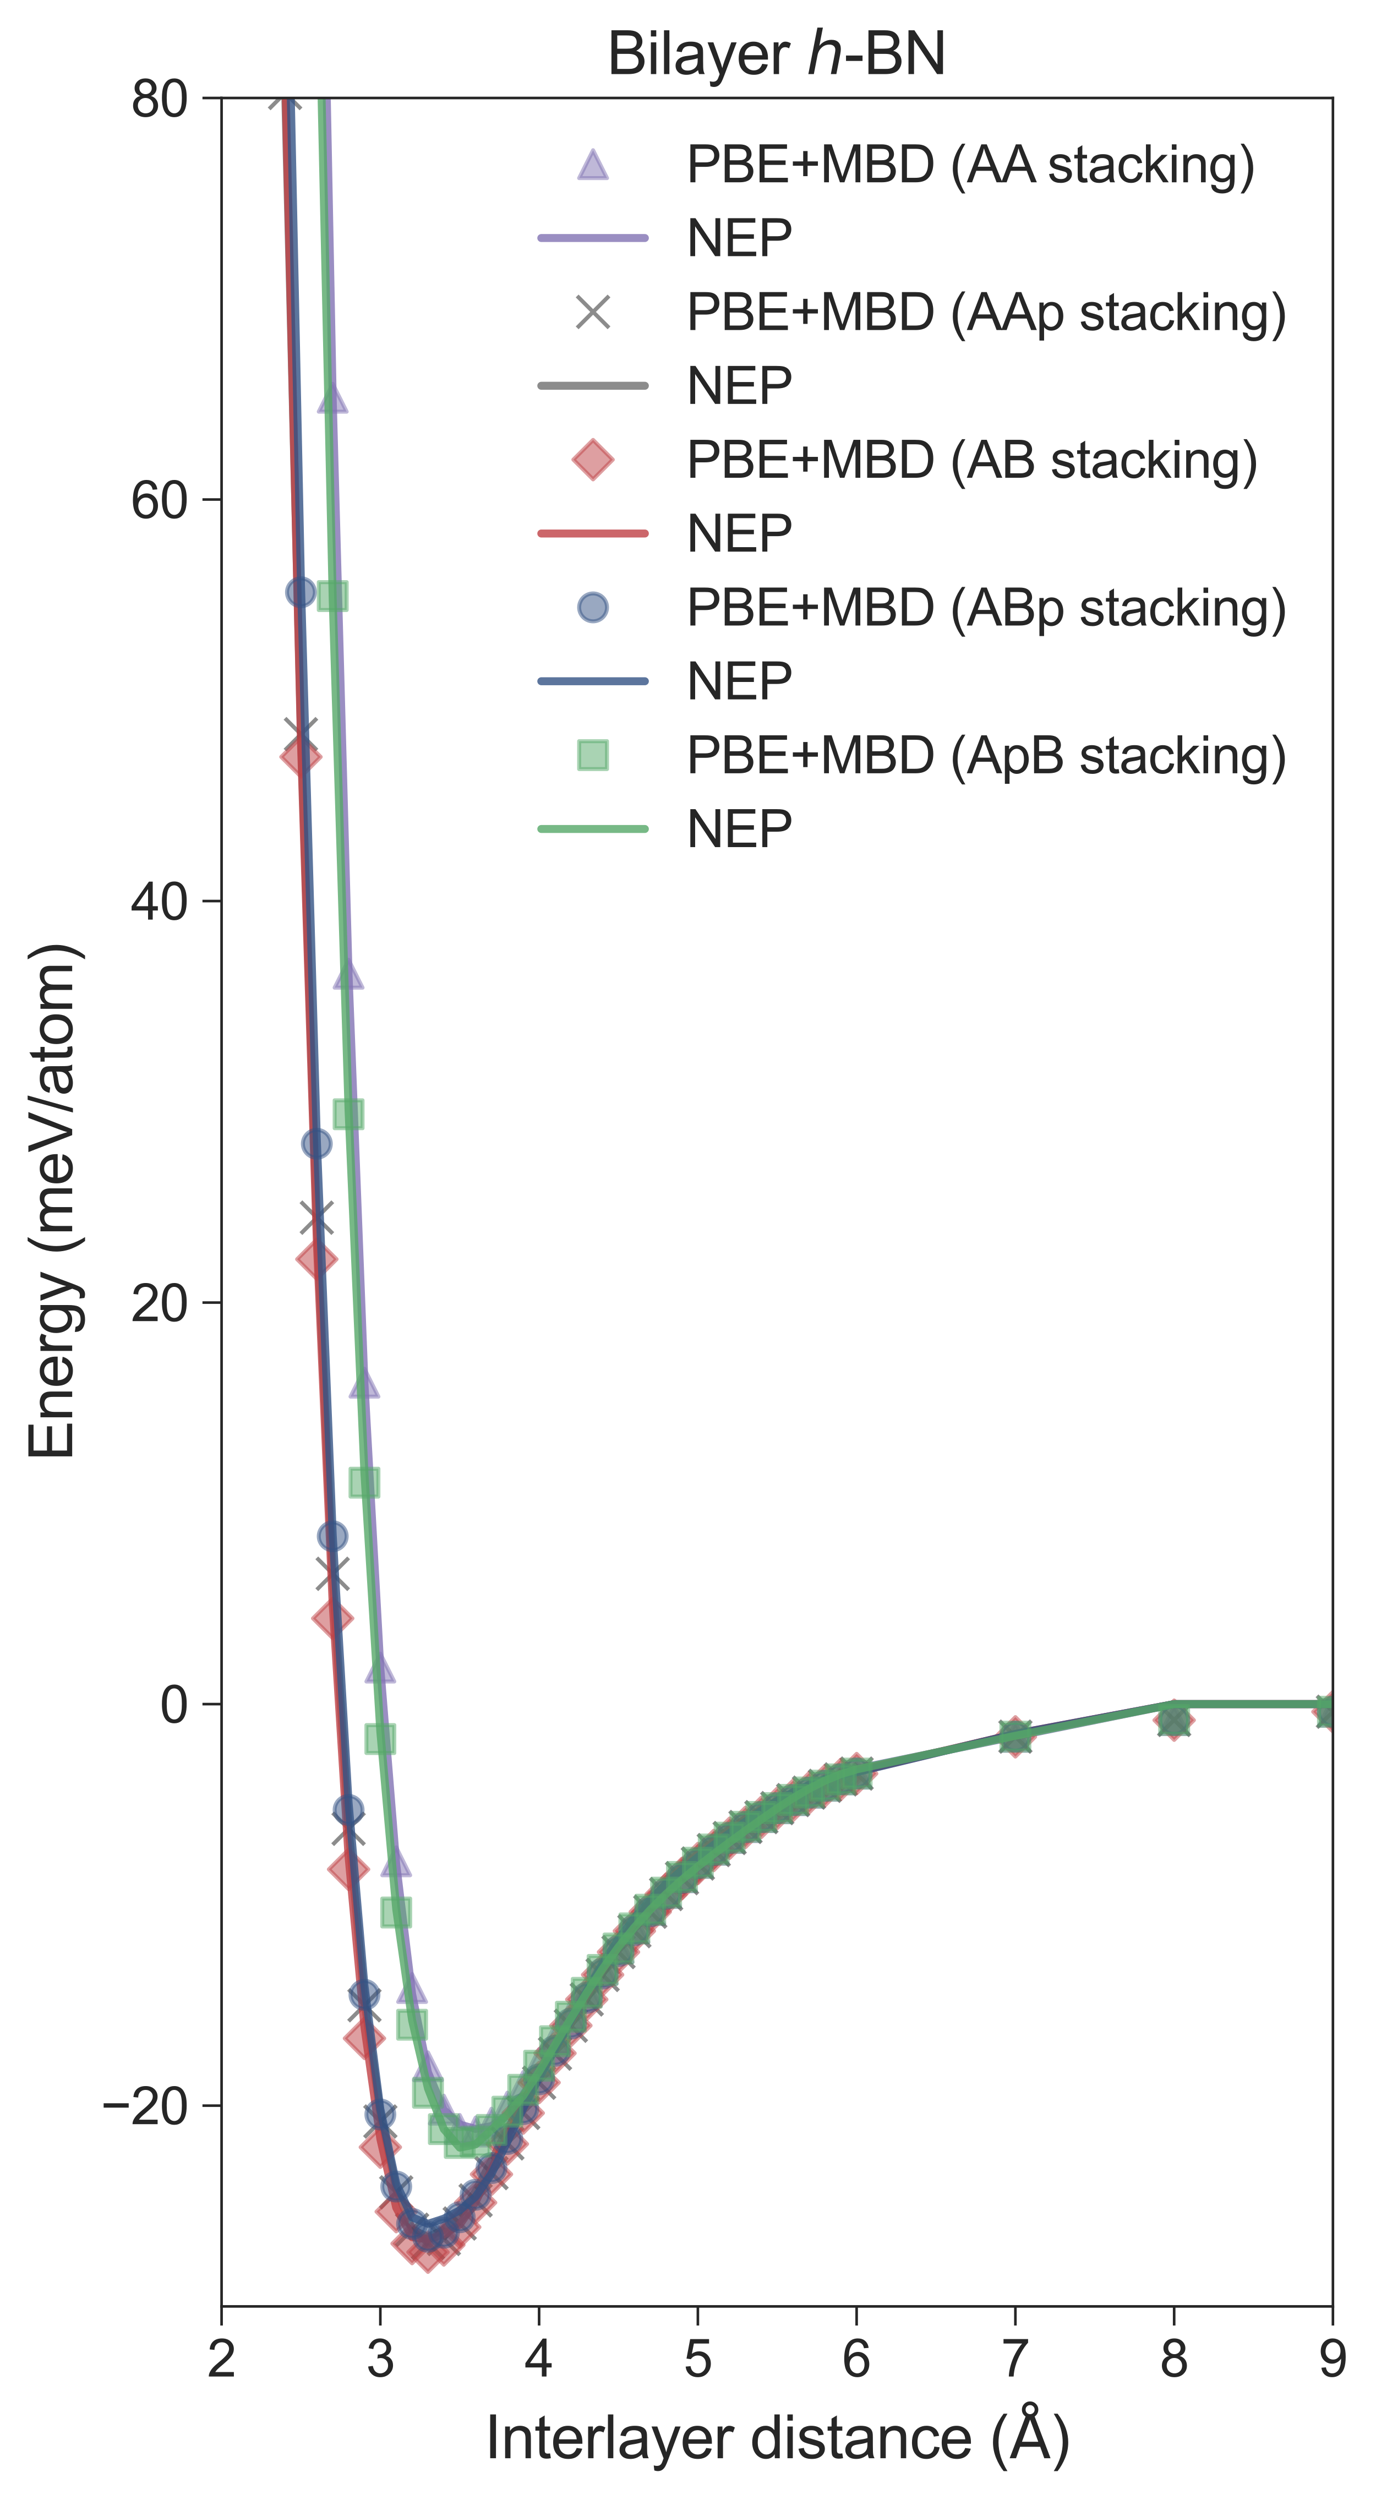 <?xml version="1.0" encoding="utf-8" standalone="no"?>
<!DOCTYPE svg PUBLIC "-//W3C//DTD SVG 1.1//EN"
  "http://www.w3.org/Graphics/SVG/1.1/DTD/svg11.dtd">
<svg xmlns:xlink="http://www.w3.org/1999/xlink" width="345.442pt" height="627.639pt" viewBox="0 0 345.442 627.639" xmlns="http://www.w3.org/2000/svg" version="1.1">
 <defs>
  <style type="text/css">*{stroke-linejoin: round; stroke-linecap: butt}</style>
 </defs>
 <g id="figure_1">
  <g id="patch_1">
   <path d="M 0 627.639 
L 345.442 627.639 
L 345.442 0 
L 0 0 
z
" style="fill: #ffffff"/>
  </g>
  <g id="axes_1">
   <g id="patch_2">
    <path d="M 55.628 579 
L 334.628 579 
L 334.628 24.6 
L 55.628 24.6 
z
" style="fill: #ffffff"/>
   </g>
   <g id="matplotlib.axis_1">
    <g id="xtick_1">
     <g id="line2d_1">
      <defs>
       <path id="mfa44609882" d="M 0 0 
L 0 4.8 
" style="stroke: #262626; stroke-width: 0.65"/>
      </defs>
      <g>
       <use xlink:href="#mfa44609882" x="55.628" y="579" style="fill: #262626; stroke: #262626; stroke-width: 0.65"/>
      </g>
     </g>
     <g id="text_1">
      <!-- 2 -->
      <g style="fill: #262626" transform="translate(52.013 596.605) scale(0.13 -0.13)">
       <defs>
        <path id="ArialMT-32" d="M 3222 541 
L 3222 0 
L 194 0 
Q 188 203 259 391 
Q 375 700 629 1000 
Q 884 1300 1366 1694 
Q 2113 2306 2375 2664 
Q 2638 3022 2638 3341 
Q 2638 3675 2398 3904 
Q 2159 4134 1775 4134 
Q 1369 4134 1125 3890 
Q 881 3647 878 3216 
L 300 3275 
Q 359 3922 746 4261 
Q 1134 4600 1788 4600 
Q 2447 4600 2831 4234 
Q 3216 3869 3216 3328 
Q 3216 3053 3103 2787 
Q 2991 2522 2730 2228 
Q 2469 1934 1863 1422 
Q 1356 997 1212 845 
Q 1069 694 975 541 
L 3222 541 
z
" transform="scale(0.016)"/>
       </defs>
       <use xlink:href="#ArialMT-32"/>
      </g>
     </g>
    </g>
    <g id="xtick_2">
     <g id="line2d_2">
      <g>
       <use xlink:href="#mfa44609882" x="95.485" y="579" style="fill: #262626; stroke: #262626; stroke-width: 0.65"/>
      </g>
     </g>
     <g id="text_2">
      <!-- 3 -->
      <g style="fill: #262626" transform="translate(91.87 596.605) scale(0.13 -0.13)">
       <defs>
        <path id="ArialMT-33" d="M 269 1209 
L 831 1284 
Q 928 806 1161 595 
Q 1394 384 1728 384 
Q 2125 384 2398 659 
Q 2672 934 2672 1341 
Q 2672 1728 2419 1979 
Q 2166 2231 1775 2231 
Q 1616 2231 1378 2169 
L 1441 2663 
Q 1497 2656 1531 2656 
Q 1891 2656 2178 2843 
Q 2466 3031 2466 3422 
Q 2466 3731 2256 3934 
Q 2047 4138 1716 4138 
Q 1388 4138 1169 3931 
Q 950 3725 888 3313 
L 325 3413 
Q 428 3978 793 4289 
Q 1159 4600 1703 4600 
Q 2078 4600 2393 4439 
Q 2709 4278 2876 4000 
Q 3044 3722 3044 3409 
Q 3044 3113 2884 2869 
Q 2725 2625 2413 2481 
Q 2819 2388 3044 2092 
Q 3269 1797 3269 1353 
Q 3269 753 2831 336 
Q 2394 -81 1725 -81 
Q 1122 -81 723 278 
Q 325 638 269 1209 
z
" transform="scale(0.016)"/>
       </defs>
       <use xlink:href="#ArialMT-33"/>
      </g>
     </g>
    </g>
    <g id="xtick_3">
     <g id="line2d_3">
      <g>
       <use xlink:href="#mfa44609882" x="135.342" y="579" style="fill: #262626; stroke: #262626; stroke-width: 0.65"/>
      </g>
     </g>
     <g id="text_3">
      <!-- 4 -->
      <g style="fill: #262626" transform="translate(131.727 596.605) scale(0.13 -0.13)">
       <defs>
        <path id="ArialMT-34" d="M 2069 0 
L 2069 1097 
L 81 1097 
L 81 1613 
L 2172 4581 
L 2631 4581 
L 2631 1613 
L 3250 1613 
L 3250 1097 
L 2631 1097 
L 2631 0 
L 2069 0 
z
M 2069 1613 
L 2069 3678 
L 634 1613 
L 2069 1613 
z
" transform="scale(0.016)"/>
       </defs>
       <use xlink:href="#ArialMT-34"/>
      </g>
     </g>
    </g>
    <g id="xtick_4">
     <g id="line2d_4">
      <g>
       <use xlink:href="#mfa44609882" x="175.199" y="579" style="fill: #262626; stroke: #262626; stroke-width: 0.65"/>
      </g>
     </g>
     <g id="text_4">
      <!-- 5 -->
      <g style="fill: #262626" transform="translate(171.585 596.605) scale(0.13 -0.13)">
       <defs>
        <path id="ArialMT-35" d="M 266 1200 
L 856 1250 
Q 922 819 1161 601 
Q 1400 384 1738 384 
Q 2144 384 2425 690 
Q 2706 997 2706 1503 
Q 2706 1984 2436 2262 
Q 2166 2541 1728 2541 
Q 1456 2541 1237 2417 
Q 1019 2294 894 2097 
L 366 2166 
L 809 4519 
L 3088 4519 
L 3088 3981 
L 1259 3981 
L 1013 2750 
Q 1425 3038 1878 3038 
Q 2478 3038 2890 2622 
Q 3303 2206 3303 1553 
Q 3303 931 2941 478 
Q 2500 -78 1738 -78 
Q 1113 -78 717 272 
Q 322 622 266 1200 
z
" transform="scale(0.016)"/>
       </defs>
       <use xlink:href="#ArialMT-35"/>
      </g>
     </g>
    </g>
    <g id="xtick_5">
     <g id="line2d_5">
      <g>
       <use xlink:href="#mfa44609882" x="215.056" y="579" style="fill: #262626; stroke: #262626; stroke-width: 0.65"/>
      </g>
     </g>
     <g id="text_5">
      <!-- 6 -->
      <g style="fill: #262626" transform="translate(211.442 596.605) scale(0.13 -0.13)">
       <defs>
        <path id="ArialMT-36" d="M 3184 3459 
L 2625 3416 
Q 2550 3747 2413 3897 
Q 2184 4138 1850 4138 
Q 1581 4138 1378 3988 
Q 1113 3794 959 3422 
Q 806 3050 800 2363 
Q 1003 2672 1297 2822 
Q 1591 2972 1913 2972 
Q 2475 2972 2870 2558 
Q 3266 2144 3266 1488 
Q 3266 1056 3080 686 
Q 2894 316 2569 119 
Q 2244 -78 1831 -78 
Q 1128 -78 684 439 
Q 241 956 241 2144 
Q 241 3472 731 4075 
Q 1159 4600 1884 4600 
Q 2425 4600 2770 4297 
Q 3116 3994 3184 3459 
z
M 888 1484 
Q 888 1194 1011 928 
Q 1134 663 1356 523 
Q 1578 384 1822 384 
Q 2178 384 2434 671 
Q 2691 959 2691 1453 
Q 2691 1928 2437 2201 
Q 2184 2475 1800 2475 
Q 1419 2475 1153 2201 
Q 888 1928 888 1484 
z
" transform="scale(0.016)"/>
       </defs>
       <use xlink:href="#ArialMT-36"/>
      </g>
     </g>
    </g>
    <g id="xtick_6">
     <g id="line2d_6">
      <g>
       <use xlink:href="#mfa44609882" x="254.914" y="579" style="fill: #262626; stroke: #262626; stroke-width: 0.65"/>
      </g>
     </g>
     <g id="text_6">
      <!-- 7 -->
      <g style="fill: #262626" transform="translate(251.299 596.605) scale(0.13 -0.13)">
       <defs>
        <path id="ArialMT-37" d="M 303 3981 
L 303 4522 
L 3269 4522 
L 3269 4084 
Q 2831 3619 2401 2847 
Q 1972 2075 1738 1259 
Q 1569 684 1522 0 
L 944 0 
Q 953 541 1156 1306 
Q 1359 2072 1739 2783 
Q 2119 3494 2547 3981 
L 303 3981 
z
" transform="scale(0.016)"/>
       </defs>
       <use xlink:href="#ArialMT-37"/>
      </g>
     </g>
    </g>
    <g id="xtick_7">
     <g id="line2d_7">
      <g>
       <use xlink:href="#mfa44609882" x="294.771" y="579" style="fill: #262626; stroke: #262626; stroke-width: 0.65"/>
      </g>
     </g>
     <g id="text_7">
      <!-- 8 -->
      <g style="fill: #262626" transform="translate(291.156 596.605) scale(0.13 -0.13)">
       <defs>
        <path id="ArialMT-38" d="M 1131 2484 
Q 781 2613 612 2850 
Q 444 3088 444 3419 
Q 444 3919 803 4259 
Q 1163 4600 1759 4600 
Q 2359 4600 2725 4251 
Q 3091 3903 3091 3403 
Q 3091 3084 2923 2848 
Q 2756 2613 2416 2484 
Q 2838 2347 3058 2040 
Q 3278 1734 3278 1309 
Q 3278 722 2862 322 
Q 2447 -78 1769 -78 
Q 1091 -78 675 323 
Q 259 725 259 1325 
Q 259 1772 486 2073 
Q 713 2375 1131 2484 
z
M 1019 3438 
Q 1019 3113 1228 2906 
Q 1438 2700 1772 2700 
Q 2097 2700 2305 2904 
Q 2513 3109 2513 3406 
Q 2513 3716 2298 3927 
Q 2084 4138 1766 4138 
Q 1444 4138 1231 3931 
Q 1019 3725 1019 3438 
z
M 838 1322 
Q 838 1081 952 856 
Q 1066 631 1291 507 
Q 1516 384 1775 384 
Q 2178 384 2440 643 
Q 2703 903 2703 1303 
Q 2703 1709 2433 1975 
Q 2163 2241 1756 2241 
Q 1359 2241 1098 1978 
Q 838 1716 838 1322 
z
" transform="scale(0.016)"/>
       </defs>
       <use xlink:href="#ArialMT-38"/>
      </g>
     </g>
    </g>
    <g id="xtick_8">
     <g id="line2d_8">
      <g>
       <use xlink:href="#mfa44609882" x="334.628" y="579" style="fill: #262626; stroke: #262626; stroke-width: 0.65"/>
      </g>
     </g>
     <g id="text_8">
      <!-- 9 -->
      <g style="fill: #262626" transform="translate(331.013 596.605) scale(0.13 -0.13)">
       <defs>
        <path id="ArialMT-39" d="M 350 1059 
L 891 1109 
Q 959 728 1153 556 
Q 1347 384 1650 384 
Q 1909 384 2104 503 
Q 2300 622 2425 820 
Q 2550 1019 2634 1356 
Q 2719 1694 2719 2044 
Q 2719 2081 2716 2156 
Q 2547 1888 2255 1720 
Q 1963 1553 1622 1553 
Q 1053 1553 659 1965 
Q 266 2378 266 3053 
Q 266 3750 677 4175 
Q 1088 4600 1706 4600 
Q 2153 4600 2523 4359 
Q 2894 4119 3086 3673 
Q 3278 3228 3278 2384 
Q 3278 1506 3087 986 
Q 2897 466 2520 194 
Q 2144 -78 1638 -78 
Q 1100 -78 759 220 
Q 419 519 350 1059 
z
M 2653 3081 
Q 2653 3566 2395 3850 
Q 2138 4134 1775 4134 
Q 1400 4134 1122 3828 
Q 844 3522 844 3034 
Q 844 2597 1108 2323 
Q 1372 2050 1759 2050 
Q 2150 2050 2401 2323 
Q 2653 2597 2653 3081 
z
" transform="scale(0.016)"/>
       </defs>
       <use xlink:href="#ArialMT-39"/>
      </g>
     </g>
    </g>
    <g id="text_9">
     <!-- Interlayer distance ($\mathrm{\AA}$) -->
     <g style="fill: #262626" transform="translate(121.628 617.139) scale(0.15 -0.15)">
      <defs>
       <path id="ArialMT-49" d="M 597 0 
L 597 4581 
L 1203 4581 
L 1203 0 
L 597 0 
z
" transform="scale(0.016)"/>
       <path id="ArialMT-6e" d="M 422 0 
L 422 3319 
L 928 3319 
L 928 2847 
Q 1294 3394 1984 3394 
Q 2284 3394 2536 3286 
Q 2788 3178 2913 3003 
Q 3038 2828 3088 2588 
Q 3119 2431 3119 2041 
L 3119 0 
L 2556 0 
L 2556 2019 
Q 2556 2363 2490 2533 
Q 2425 2703 2258 2804 
Q 2091 2906 1866 2906 
Q 1506 2906 1245 2678 
Q 984 2450 984 1813 
L 984 0 
L 422 0 
z
" transform="scale(0.016)"/>
       <path id="ArialMT-74" d="M 1650 503 
L 1731 6 
Q 1494 -44 1306 -44 
Q 1000 -44 831 53 
Q 663 150 594 308 
Q 525 466 525 972 
L 525 2881 
L 113 2881 
L 113 3319 
L 525 3319 
L 525 4141 
L 1084 4478 
L 1084 3319 
L 1650 3319 
L 1650 2881 
L 1084 2881 
L 1084 941 
Q 1084 700 1114 631 
Q 1144 563 1211 522 
Q 1278 481 1403 481 
Q 1497 481 1650 503 
z
" transform="scale(0.016)"/>
       <path id="ArialMT-65" d="M 2694 1069 
L 3275 997 
Q 3138 488 2766 206 
Q 2394 -75 1816 -75 
Q 1088 -75 661 373 
Q 234 822 234 1631 
Q 234 2469 665 2931 
Q 1097 3394 1784 3394 
Q 2450 3394 2872 2941 
Q 3294 2488 3294 1666 
Q 3294 1616 3291 1516 
L 816 1516 
Q 847 969 1125 678 
Q 1403 388 1819 388 
Q 2128 388 2347 550 
Q 2566 713 2694 1069 
z
M 847 1978 
L 2700 1978 
Q 2663 2397 2488 2606 
Q 2219 2931 1791 2931 
Q 1403 2931 1139 2672 
Q 875 2413 847 1978 
z
" transform="scale(0.016)"/>
       <path id="ArialMT-72" d="M 416 0 
L 416 3319 
L 922 3319 
L 922 2816 
Q 1116 3169 1280 3281 
Q 1444 3394 1641 3394 
Q 1925 3394 2219 3213 
L 2025 2691 
Q 1819 2813 1613 2813 
Q 1428 2813 1281 2702 
Q 1134 2591 1072 2394 
Q 978 2094 978 1738 
L 978 0 
L 416 0 
z
" transform="scale(0.016)"/>
       <path id="ArialMT-6c" d="M 409 0 
L 409 4581 
L 972 4581 
L 972 0 
L 409 0 
z
" transform="scale(0.016)"/>
       <path id="ArialMT-61" d="M 2588 409 
Q 2275 144 1986 34 
Q 1697 -75 1366 -75 
Q 819 -75 525 192 
Q 231 459 231 875 
Q 231 1119 342 1320 
Q 453 1522 633 1644 
Q 813 1766 1038 1828 
Q 1203 1872 1538 1913 
Q 2219 1994 2541 2106 
Q 2544 2222 2544 2253 
Q 2544 2597 2384 2738 
Q 2169 2928 1744 2928 
Q 1347 2928 1158 2789 
Q 969 2650 878 2297 
L 328 2372 
Q 403 2725 575 2942 
Q 747 3159 1072 3276 
Q 1397 3394 1825 3394 
Q 2250 3394 2515 3294 
Q 2781 3194 2906 3042 
Q 3031 2891 3081 2659 
Q 3109 2516 3109 2141 
L 3109 1391 
Q 3109 606 3145 398 
Q 3181 191 3288 0 
L 2700 0 
Q 2613 175 2588 409 
z
M 2541 1666 
Q 2234 1541 1622 1453 
Q 1275 1403 1131 1340 
Q 988 1278 909 1158 
Q 831 1038 831 891 
Q 831 666 1001 516 
Q 1172 366 1500 366 
Q 1825 366 2078 508 
Q 2331 650 2450 897 
Q 2541 1088 2541 1459 
L 2541 1666 
z
" transform="scale(0.016)"/>
       <path id="ArialMT-79" d="M 397 -1278 
L 334 -750 
Q 519 -800 656 -800 
Q 844 -800 956 -737 
Q 1069 -675 1141 -563 
Q 1194 -478 1313 -144 
Q 1328 -97 1363 -6 
L 103 3319 
L 709 3319 
L 1400 1397 
Q 1534 1031 1641 628 
Q 1738 1016 1872 1384 
L 2581 3319 
L 3144 3319 
L 1881 -56 
Q 1678 -603 1566 -809 
Q 1416 -1088 1222 -1217 
Q 1028 -1347 759 -1347 
Q 597 -1347 397 -1278 
z
" transform="scale(0.016)"/>
       <path id="ArialMT-20" transform="scale(0.016)"/>
       <path id="ArialMT-64" d="M 2575 0 
L 2575 419 
Q 2259 -75 1647 -75 
Q 1250 -75 917 144 
Q 584 363 401 755 
Q 219 1147 219 1656 
Q 219 2153 384 2558 
Q 550 2963 881 3178 
Q 1213 3394 1622 3394 
Q 1922 3394 2156 3267 
Q 2391 3141 2538 2938 
L 2538 4581 
L 3097 4581 
L 3097 0 
L 2575 0 
z
M 797 1656 
Q 797 1019 1065 703 
Q 1334 388 1700 388 
Q 2069 388 2326 689 
Q 2584 991 2584 1609 
Q 2584 2291 2321 2609 
Q 2059 2928 1675 2928 
Q 1300 2928 1048 2622 
Q 797 2316 797 1656 
z
" transform="scale(0.016)"/>
       <path id="ArialMT-69" d="M 425 3934 
L 425 4581 
L 988 4581 
L 988 3934 
L 425 3934 
z
M 425 0 
L 425 3319 
L 988 3319 
L 988 0 
L 425 0 
z
" transform="scale(0.016)"/>
       <path id="ArialMT-73" d="M 197 991 
L 753 1078 
Q 800 744 1014 566 
Q 1228 388 1613 388 
Q 2000 388 2187 545 
Q 2375 703 2375 916 
Q 2375 1106 2209 1216 
Q 2094 1291 1634 1406 
Q 1016 1563 777 1677 
Q 538 1791 414 1992 
Q 291 2194 291 2438 
Q 291 2659 392 2848 
Q 494 3038 669 3163 
Q 800 3259 1026 3326 
Q 1253 3394 1513 3394 
Q 1903 3394 2198 3281 
Q 2494 3169 2634 2976 
Q 2775 2784 2828 2463 
L 2278 2388 
Q 2241 2644 2061 2787 
Q 1881 2931 1553 2931 
Q 1166 2931 1000 2803 
Q 834 2675 834 2503 
Q 834 2394 903 2306 
Q 972 2216 1119 2156 
Q 1203 2125 1616 2013 
Q 2213 1853 2448 1751 
Q 2684 1650 2818 1456 
Q 2953 1263 2953 975 
Q 2953 694 2789 445 
Q 2625 197 2315 61 
Q 2006 -75 1616 -75 
Q 969 -75 630 194 
Q 291 463 197 991 
z
" transform="scale(0.016)"/>
       <path id="ArialMT-63" d="M 2588 1216 
L 3141 1144 
Q 3050 572 2676 248 
Q 2303 -75 1759 -75 
Q 1078 -75 664 370 
Q 250 816 250 1647 
Q 250 2184 428 2587 
Q 606 2991 970 3192 
Q 1334 3394 1763 3394 
Q 2303 3394 2647 3120 
Q 2991 2847 3088 2344 
L 2541 2259 
Q 2463 2594 2264 2762 
Q 2066 2931 1784 2931 
Q 1359 2931 1093 2626 
Q 828 2322 828 1663 
Q 828 994 1084 691 
Q 1341 388 1753 388 
Q 2084 388 2306 591 
Q 2528 794 2588 1216 
z
" transform="scale(0.016)"/>
       <path id="ArialMT-28" d="M 1497 -1347 
Q 1031 -759 709 28 
Q 388 816 388 1659 
Q 388 2403 628 3084 
Q 909 3875 1497 4659 
L 1900 4659 
Q 1522 4009 1400 3731 
Q 1209 3300 1100 2831 
Q 966 2247 966 1656 
Q 966 153 1900 -1347 
L 1497 -1347 
z
" transform="scale(0.016)"/>
       <path id="DejaVuSans-c5" d="M 2663 5081 
Q 2663 5278 2523 5417 
Q 2384 5556 2188 5556 
Q 1988 5556 1852 5420 
Q 1716 5284 1716 5081 
Q 1716 4884 1853 4746 
Q 1991 4609 2188 4609 
Q 2384 4609 2523 4746 
Q 2663 4884 2663 5081 
z
M 2188 4044 
L 1338 1722 
L 3041 1722 
L 2188 4044 
z
M 1716 4366 
Q 1525 4494 1428 4673 
Q 1331 4853 1331 5081 
Q 1331 5441 1579 5691 
Q 1828 5941 2188 5941 
Q 2544 5941 2795 5689 
Q 3047 5438 3047 5081 
Q 3047 4863 2948 4678 
Q 2850 4494 2663 4366 
L 4325 0 
L 3669 0 
L 3244 1197 
L 1141 1197 
L 716 0 
L 50 0 
L 1716 4366 
z
" transform="scale(0.016)"/>
       <path id="ArialMT-29" d="M 791 -1347 
L 388 -1347 
Q 1322 153 1322 1656 
Q 1322 2244 1188 2822 
Q 1081 3291 891 3722 
Q 769 4003 388 4659 
L 791 4659 
Q 1378 3875 1659 3084 
Q 1900 2403 1900 1659 
Q 1900 816 1576 28 
Q 1253 -759 791 -1347 
z
" transform="scale(0.016)"/>
      </defs>
      <use xlink:href="#ArialMT-49" transform="translate(0 0.172)"/>
      <use xlink:href="#ArialMT-6e" transform="translate(27.783 0.172)"/>
      <use xlink:href="#ArialMT-74" transform="translate(83.398 0.172)"/>
      <use xlink:href="#ArialMT-65" transform="translate(111.182 0.172)"/>
      <use xlink:href="#ArialMT-72" transform="translate(166.797 0.172)"/>
      <use xlink:href="#ArialMT-6c" transform="translate(200.098 0.172)"/>
      <use xlink:href="#ArialMT-61" transform="translate(222.314 0.172)"/>
      <use xlink:href="#ArialMT-79" transform="translate(277.93 0.172)"/>
      <use xlink:href="#ArialMT-65" transform="translate(327.93 0.172)"/>
      <use xlink:href="#ArialMT-72" transform="translate(383.545 0.172)"/>
      <use xlink:href="#ArialMT-20" transform="translate(416.846 0.172)"/>
      <use xlink:href="#ArialMT-64" transform="translate(444.629 0.172)"/>
      <use xlink:href="#ArialMT-69" transform="translate(500.244 0.172)"/>
      <use xlink:href="#ArialMT-73" transform="translate(522.461 0.172)"/>
      <use xlink:href="#ArialMT-74" transform="translate(572.461 0.172)"/>
      <use xlink:href="#ArialMT-61" transform="translate(600.244 0.172)"/>
      <use xlink:href="#ArialMT-6e" transform="translate(655.859 0.172)"/>
      <use xlink:href="#ArialMT-63" transform="translate(711.475 0.172)"/>
      <use xlink:href="#ArialMT-65" transform="translate(761.475 0.172)"/>
      <use xlink:href="#ArialMT-20" transform="translate(817.09 0.172)"/>
      <use xlink:href="#ArialMT-28" transform="translate(844.873 0.172)"/>
      <use xlink:href="#DejaVuSans-c5" transform="translate(878.174 0.172)"/>
      <use xlink:href="#ArialMT-29" transform="translate(946.582 0.172)"/>
     </g>
    </g>
   </g>
   <g id="matplotlib.axis_2">
    <g id="ytick_1">
     <g id="line2d_9">
      <defs>
       <path id="m92ce0ecfa0" d="M 0 0 
L -4.8 0 
" style="stroke: #262626; stroke-width: 0.65"/>
      </defs>
      <g>
       <use xlink:href="#m92ce0ecfa0" x="55.628" y="528.6" style="fill: #262626; stroke: #262626; stroke-width: 0.65"/>
      </g>
     </g>
     <g id="text_10">
      <!-- −20 -->
      <g style="fill: #262626" transform="translate(25.277 533.253) scale(0.13 -0.13)">
       <defs>
        <path id="ArialMT-2212" d="M 3381 1997 
L 356 1997 
L 356 2522 
L 3381 2522 
L 3381 1997 
z
" transform="scale(0.016)"/>
        <path id="ArialMT-30" d="M 266 2259 
Q 266 3072 433 3567 
Q 600 4063 929 4331 
Q 1259 4600 1759 4600 
Q 2128 4600 2406 4451 
Q 2684 4303 2865 4023 
Q 3047 3744 3150 3342 
Q 3253 2941 3253 2259 
Q 3253 1453 3087 958 
Q 2922 463 2592 192 
Q 2263 -78 1759 -78 
Q 1097 -78 719 397 
Q 266 969 266 2259 
z
M 844 2259 
Q 844 1131 1108 757 
Q 1372 384 1759 384 
Q 2147 384 2411 759 
Q 2675 1134 2675 2259 
Q 2675 3391 2411 3762 
Q 2147 4134 1753 4134 
Q 1366 4134 1134 3806 
Q 844 3388 844 2259 
z
" transform="scale(0.016)"/>
       </defs>
       <use xlink:href="#ArialMT-2212"/>
       <use xlink:href="#ArialMT-32" x="58.398"/>
       <use xlink:href="#ArialMT-30" x="114.014"/>
      </g>
     </g>
    </g>
    <g id="ytick_2">
     <g id="line2d_10">
      <g>
       <use xlink:href="#m92ce0ecfa0" x="55.628" y="427.8" style="fill: #262626; stroke: #262626; stroke-width: 0.65"/>
      </g>
     </g>
     <g id="text_11">
      <!-- 0 -->
      <g style="fill: #262626" transform="translate(40.099 432.453) scale(0.13 -0.13)">
       <use xlink:href="#ArialMT-30"/>
      </g>
     </g>
    </g>
    <g id="ytick_3">
     <g id="line2d_11">
      <g>
       <use xlink:href="#m92ce0ecfa0" x="55.628" y="327" style="fill: #262626; stroke: #262626; stroke-width: 0.65"/>
      </g>
     </g>
     <g id="text_12">
      <!-- 20 -->
      <g style="fill: #262626" transform="translate(32.869 331.653) scale(0.13 -0.13)">
       <use xlink:href="#ArialMT-32"/>
       <use xlink:href="#ArialMT-30" x="55.615"/>
      </g>
     </g>
    </g>
    <g id="ytick_4">
     <g id="line2d_12">
      <g>
       <use xlink:href="#m92ce0ecfa0" x="55.628" y="226.2" style="fill: #262626; stroke: #262626; stroke-width: 0.65"/>
      </g>
     </g>
     <g id="text_13">
      <!-- 40 -->
      <g style="fill: #262626" transform="translate(32.869 230.853) scale(0.13 -0.13)">
       <use xlink:href="#ArialMT-34"/>
       <use xlink:href="#ArialMT-30" x="55.615"/>
      </g>
     </g>
    </g>
    <g id="ytick_5">
     <g id="line2d_13">
      <g>
       <use xlink:href="#m92ce0ecfa0" x="55.628" y="125.4" style="fill: #262626; stroke: #262626; stroke-width: 0.65"/>
      </g>
     </g>
     <g id="text_14">
      <!-- 60 -->
      <g style="fill: #262626" transform="translate(32.869 130.053) scale(0.13 -0.13)">
       <use xlink:href="#ArialMT-36"/>
       <use xlink:href="#ArialMT-30" x="55.615"/>
      </g>
     </g>
    </g>
    <g id="ytick_6">
     <g id="line2d_14">
      <g>
       <use xlink:href="#m92ce0ecfa0" x="55.628" y="24.6" style="fill: #262626; stroke: #262626; stroke-width: 0.65"/>
      </g>
     </g>
     <g id="text_15">
      <!-- 80 -->
      <g style="fill: #262626" transform="translate(32.869 29.253) scale(0.13 -0.13)">
       <use xlink:href="#ArialMT-38"/>
       <use xlink:href="#ArialMT-30" x="55.615"/>
      </g>
     </g>
    </g>
    <g id="text_16">
     <!-- Energy (meV/atom) -->
     <g style="fill: #262626" transform="translate(18.12 366.817) rotate(-90) scale(0.15 -0.15)">
      <defs>
       <path id="ArialMT-45" d="M 506 0 
L 506 4581 
L 3819 4581 
L 3819 4041 
L 1113 4041 
L 1113 2638 
L 3647 2638 
L 3647 2100 
L 1113 2100 
L 1113 541 
L 3925 541 
L 3925 0 
L 506 0 
z
" transform="scale(0.016)"/>
       <path id="ArialMT-67" d="M 319 -275 
L 866 -356 
Q 900 -609 1056 -725 
Q 1266 -881 1628 -881 
Q 2019 -881 2231 -725 
Q 2444 -569 2519 -288 
Q 2563 -116 2559 434 
Q 2191 0 1641 0 
Q 956 0 581 494 
Q 206 988 206 1678 
Q 206 2153 378 2554 
Q 550 2956 876 3175 
Q 1203 3394 1644 3394 
Q 2231 3394 2613 2919 
L 2613 3319 
L 3131 3319 
L 3131 450 
Q 3131 -325 2973 -648 
Q 2816 -972 2473 -1159 
Q 2131 -1347 1631 -1347 
Q 1038 -1347 672 -1080 
Q 306 -813 319 -275 
z
M 784 1719 
Q 784 1066 1043 766 
Q 1303 466 1694 466 
Q 2081 466 2343 764 
Q 2606 1063 2606 1700 
Q 2606 2309 2336 2618 
Q 2066 2928 1684 2928 
Q 1309 2928 1046 2623 
Q 784 2319 784 1719 
z
" transform="scale(0.016)"/>
       <path id="ArialMT-6d" d="M 422 0 
L 422 3319 
L 925 3319 
L 925 2853 
Q 1081 3097 1340 3245 
Q 1600 3394 1931 3394 
Q 2300 3394 2536 3241 
Q 2772 3088 2869 2813 
Q 3263 3394 3894 3394 
Q 4388 3394 4653 3120 
Q 4919 2847 4919 2278 
L 4919 0 
L 4359 0 
L 4359 2091 
Q 4359 2428 4304 2576 
Q 4250 2725 4106 2815 
Q 3963 2906 3769 2906 
Q 3419 2906 3187 2673 
Q 2956 2441 2956 1928 
L 2956 0 
L 2394 0 
L 2394 2156 
Q 2394 2531 2256 2718 
Q 2119 2906 1806 2906 
Q 1569 2906 1367 2781 
Q 1166 2656 1075 2415 
Q 984 2175 984 1722 
L 984 0 
L 422 0 
z
" transform="scale(0.016)"/>
       <path id="ArialMT-56" d="M 1803 0 
L 28 4581 
L 684 4581 
L 1875 1253 
Q 2019 853 2116 503 
Q 2222 878 2363 1253 
L 3600 4581 
L 4219 4581 
L 2425 0 
L 1803 0 
z
" transform="scale(0.016)"/>
       <path id="ArialMT-2f" d="M 0 -78 
L 1328 4659 
L 1778 4659 
L 453 -78 
L 0 -78 
z
" transform="scale(0.016)"/>
       <path id="ArialMT-6f" d="M 213 1659 
Q 213 2581 725 3025 
Q 1153 3394 1769 3394 
Q 2453 3394 2887 2945 
Q 3322 2497 3322 1706 
Q 3322 1066 3130 698 
Q 2938 331 2570 128 
Q 2203 -75 1769 -75 
Q 1072 -75 642 372 
Q 213 819 213 1659 
z
M 791 1659 
Q 791 1022 1069 705 
Q 1347 388 1769 388 
Q 2188 388 2466 706 
Q 2744 1025 2744 1678 
Q 2744 2294 2464 2611 
Q 2184 2928 1769 2928 
Q 1347 2928 1069 2612 
Q 791 2297 791 1659 
z
" transform="scale(0.016)"/>
      </defs>
      <use xlink:href="#ArialMT-45"/>
      <use xlink:href="#ArialMT-6e" x="66.699"/>
      <use xlink:href="#ArialMT-65" x="122.314"/>
      <use xlink:href="#ArialMT-72" x="177.93"/>
      <use xlink:href="#ArialMT-67" x="211.23"/>
      <use xlink:href="#ArialMT-79" x="266.846"/>
      <use xlink:href="#ArialMT-20" x="316.846"/>
      <use xlink:href="#ArialMT-28" x="344.629"/>
      <use xlink:href="#ArialMT-6d" x="377.93"/>
      <use xlink:href="#ArialMT-65" x="461.23"/>
      <use xlink:href="#ArialMT-56" x="516.846"/>
      <use xlink:href="#ArialMT-2f" x="583.545"/>
      <use xlink:href="#ArialMT-61" x="611.328"/>
      <use xlink:href="#ArialMT-74" x="666.943"/>
      <use xlink:href="#ArialMT-6f" x="694.727"/>
      <use xlink:href="#ArialMT-6d" x="750.342"/>
      <use xlink:href="#ArialMT-29" x="833.643"/>
     </g>
    </g>
   </g>
   <g id="line2d_15">
    <defs>
     <path id="m06ec210178" d="M 0 -3.5 
L -3.5 3.5 
L 3.5 3.5 
z
" style="stroke: #8172b3; stroke-opacity: 0.5; stroke-linejoin: miter"/>
    </defs>
    <g clip-path="url(#p84b5867f62)">
     <use xlink:href="#m06ec210178" x="81.527" y="-1" style="fill: #8172b3; fill-opacity: 0.5; stroke: #8172b3; stroke-opacity: 0.5; stroke-linejoin: miter"/>
     <use xlink:href="#m06ec210178" x="83.528" y="99.847" style="fill: #8172b3; fill-opacity: 0.5; stroke: #8172b3; stroke-opacity: 0.5; stroke-linejoin: miter"/>
     <use xlink:href="#m06ec210178" x="87.514" y="244.445" style="fill: #8172b3; fill-opacity: 0.5; stroke: #8172b3; stroke-opacity: 0.5; stroke-linejoin: miter"/>
     <use xlink:href="#m06ec210178" x="91.499" y="347.11" style="fill: #8172b3; fill-opacity: 0.5; stroke: #8172b3; stroke-opacity: 0.5; stroke-linejoin: miter"/>
     <use xlink:href="#m06ec210178" x="95.485" y="418.627" style="fill: #8172b3; fill-opacity: 0.5; stroke: #8172b3; stroke-opacity: 0.5; stroke-linejoin: miter"/>
     <use xlink:href="#m06ec210178" x="99.471" y="467.263" style="fill: #8172b3; fill-opacity: 0.5; stroke: #8172b3; stroke-opacity: 0.5; stroke-linejoin: miter"/>
     <use xlink:href="#m06ec210178" x="103.456" y="499.066" style="fill: #8172b3; fill-opacity: 0.5; stroke: #8172b3; stroke-opacity: 0.5; stroke-linejoin: miter"/>
     <use xlink:href="#m06ec210178" x="107.442" y="518.722" style="fill: #8172b3; fill-opacity: 0.5; stroke: #8172b3; stroke-opacity: 0.5; stroke-linejoin: miter"/>
     <use xlink:href="#m06ec210178" x="111.428" y="529.608" style="fill: #8172b3; fill-opacity: 0.5; stroke: #8172b3; stroke-opacity: 0.5; stroke-linejoin: miter"/>
     <use xlink:href="#m06ec210178" x="115.414" y="534.446" style="fill: #8172b3; fill-opacity: 0.5; stroke: #8172b3; stroke-opacity: 0.5; stroke-linejoin: miter"/>
     <use xlink:href="#m06ec210178" x="119.399" y="535.102" style="fill: #8172b3; fill-opacity: 0.5; stroke: #8172b3; stroke-opacity: 0.5; stroke-linejoin: miter"/>
     <use xlink:href="#m06ec210178" x="123.385" y="532.884" style="fill: #8172b3; fill-opacity: 0.5; stroke: #8172b3; stroke-opacity: 0.5; stroke-linejoin: miter"/>
     <use xlink:href="#m06ec210178" x="127.371" y="528.852" style="fill: #8172b3; fill-opacity: 0.5; stroke: #8172b3; stroke-opacity: 0.5; stroke-linejoin: miter"/>
     <use xlink:href="#m06ec210178" x="131.356" y="523.661" style="fill: #8172b3; fill-opacity: 0.5; stroke: #8172b3; stroke-opacity: 0.5; stroke-linejoin: miter"/>
     <use xlink:href="#m06ec210178" x="135.342" y="517.915" style="fill: #8172b3; fill-opacity: 0.5; stroke: #8172b3; stroke-opacity: 0.5; stroke-linejoin: miter"/>
     <use xlink:href="#m06ec210178" x="139.328" y="511.918" style="fill: #8172b3; fill-opacity: 0.5; stroke: #8172b3; stroke-opacity: 0.5; stroke-linejoin: miter"/>
     <use xlink:href="#m06ec210178" x="143.314" y="505.97" style="fill: #8172b3; fill-opacity: 0.5; stroke: #8172b3; stroke-opacity: 0.5; stroke-linejoin: miter"/>
     <use xlink:href="#m06ec210178" x="147.299" y="500.124" style="fill: #8172b3; fill-opacity: 0.5; stroke: #8172b3; stroke-opacity: 0.5; stroke-linejoin: miter"/>
     <use xlink:href="#m06ec210178" x="151.285" y="494.479" style="fill: #8172b3; fill-opacity: 0.5; stroke: #8172b3; stroke-opacity: 0.5; stroke-linejoin: miter"/>
     <use xlink:href="#m06ec210178" x="155.271" y="489.086" style="fill: #8172b3; fill-opacity: 0.5; stroke: #8172b3; stroke-opacity: 0.5; stroke-linejoin: miter"/>
     <use xlink:href="#m06ec210178" x="159.256" y="484.097" style="fill: #8172b3; fill-opacity: 0.5; stroke: #8172b3; stroke-opacity: 0.5; stroke-linejoin: miter"/>
     <use xlink:href="#m06ec210178" x="163.242" y="479.51" style="fill: #8172b3; fill-opacity: 0.5; stroke: #8172b3; stroke-opacity: 0.5; stroke-linejoin: miter"/>
     <use xlink:href="#m06ec210178" x="167.228" y="475.226" style="fill: #8172b3; fill-opacity: 0.5; stroke: #8172b3; stroke-opacity: 0.5; stroke-linejoin: miter"/>
     <use xlink:href="#m06ec210178" x="171.214" y="471.295" style="fill: #8172b3; fill-opacity: 0.5; stroke: #8172b3; stroke-opacity: 0.5; stroke-linejoin: miter"/>
     <use xlink:href="#m06ec210178" x="175.199" y="467.666" style="fill: #8172b3; fill-opacity: 0.5; stroke: #8172b3; stroke-opacity: 0.5; stroke-linejoin: miter"/>
     <use xlink:href="#m06ec210178" x="179.185" y="464.39" style="fill: #8172b3; fill-opacity: 0.5; stroke: #8172b3; stroke-opacity: 0.5; stroke-linejoin: miter"/>
     <use xlink:href="#m06ec210178" x="183.171" y="461.417" style="fill: #8172b3; fill-opacity: 0.5; stroke: #8172b3; stroke-opacity: 0.5; stroke-linejoin: miter"/>
     <use xlink:href="#m06ec210178" x="187.156" y="458.695" style="fill: #8172b3; fill-opacity: 0.5; stroke: #8172b3; stroke-opacity: 0.5; stroke-linejoin: miter"/>
     <use xlink:href="#m06ec210178" x="191.142" y="456.175" style="fill: #8172b3; fill-opacity: 0.5; stroke: #8172b3; stroke-opacity: 0.5; stroke-linejoin: miter"/>
     <use xlink:href="#m06ec210178" x="195.128" y="453.958" style="fill: #8172b3; fill-opacity: 0.5; stroke: #8172b3; stroke-opacity: 0.5; stroke-linejoin: miter"/>
     <use xlink:href="#m06ec210178" x="199.114" y="451.942" style="fill: #8172b3; fill-opacity: 0.5; stroke: #8172b3; stroke-opacity: 0.5; stroke-linejoin: miter"/>
     <use xlink:href="#m06ec210178" x="203.099" y="450.077" style="fill: #8172b3; fill-opacity: 0.5; stroke: #8172b3; stroke-opacity: 0.5; stroke-linejoin: miter"/>
     <use xlink:href="#m06ec210178" x="207.085" y="448.313" style="fill: #8172b3; fill-opacity: 0.5; stroke: #8172b3; stroke-opacity: 0.5; stroke-linejoin: miter"/>
     <use xlink:href="#m06ec210178" x="211.071" y="446.7" style="fill: #8172b3; fill-opacity: 0.5; stroke: #8172b3; stroke-opacity: 0.5; stroke-linejoin: miter"/>
     <use xlink:href="#m06ec210178" x="215.056" y="445.238" style="fill: #8172b3; fill-opacity: 0.5; stroke: #8172b3; stroke-opacity: 0.5; stroke-linejoin: miter"/>
     <use xlink:href="#m06ec210178" x="254.914" y="436.015" style="fill: #8172b3; fill-opacity: 0.5; stroke: #8172b3; stroke-opacity: 0.5; stroke-linejoin: miter"/>
     <use xlink:href="#m06ec210178" x="294.771" y="431.832" style="fill: #8172b3; fill-opacity: 0.5; stroke: #8172b3; stroke-opacity: 0.5; stroke-linejoin: miter"/>
     <use xlink:href="#m06ec210178" x="334.628" y="429.715" style="fill: #8172b3; fill-opacity: 0.5; stroke: #8172b3; stroke-opacity: 0.5; stroke-linejoin: miter"/>
     <use xlink:href="#m06ec210178" x="374.485" y="428.405" style="fill: #8172b3; fill-opacity: 0.5; stroke: #8172b3; stroke-opacity: 0.5; stroke-linejoin: miter"/>
     <use xlink:href="#m06ec210178" x="414.342" y="427.8" style="fill: #8172b3; fill-opacity: 0.5; stroke: #8172b3; stroke-opacity: 0.5; stroke-linejoin: miter"/>
     <use xlink:href="#m06ec210178" x="454.199" y="427.296" style="fill: #8172b3; fill-opacity: 0.5; stroke: #8172b3; stroke-opacity: 0.5; stroke-linejoin: miter"/>
     <use xlink:href="#m06ec210178" x="494.056" y="426.994" style="fill: #8172b3; fill-opacity: 0.5; stroke: #8172b3; stroke-opacity: 0.5; stroke-linejoin: miter"/>
     <use xlink:href="#m06ec210178" x="533.914" y="426.842" style="fill: #8172b3; fill-opacity: 0.5; stroke: #8172b3; stroke-opacity: 0.5; stroke-linejoin: miter"/>
     <use xlink:href="#m06ec210178" x="573.771" y="426.54" style="fill: #8172b3; fill-opacity: 0.5; stroke: #8172b3; stroke-opacity: 0.5; stroke-linejoin: miter"/>
    </g>
   </g>
   <g id="line2d_16">
    <path d="M 81.537 -1 
L 83.528 100.224 
L 87.514 244.963 
L 91.499 347.395 
L 95.485 418.791 
L 99.471 468.004 
L 103.456 500.556 
L 107.442 520.235 
L 111.428 529.708 
L 115.414 533.354 
L 119.399 534.438 
L 123.385 533.74 
L 127.371 530.825 
L 131.356 525.811 
L 135.342 519.769 
L 139.328 513.286 
L 143.314 506.538 
L 147.299 499.809 
L 151.285 493.49 
L 155.271 487.931 
L 159.256 483.157 
L 163.242 479.015 
L 167.228 475.37 
L 171.214 472.038 
L 175.199 468.869 
L 179.185 465.793 
L 183.171 462.744 
L 187.156 459.708 
L 191.142 456.72 
L 195.128 453.851 
L 199.114 451.193 
L 203.099 448.824 
L 207.085 446.817 
L 211.071 445.218 
L 215.056 444.035 
L 254.914 435.881 
L 294.771 427.8 
L 334.628 427.8 
L 346.442 427.8 
" clip-path="url(#p84b5867f62)" style="fill: none; stroke: #8172b3; stroke-opacity: 0.8; stroke-width: 2; stroke-linecap: round"/>
   </g>
   <g id="line2d_17">
    <defs>
     <path id="m40187d31a1" d="M -4 4 
L 4 -4 
M -4 -4 
L 4 4 
" style="stroke: #1a1a1a; stroke-opacity: 0.5"/>
    </defs>
    <g clip-path="url(#p84b5867f62)">
     <use xlink:href="#m40187d31a1" x="71.107" y="-1" style="fill: #1a1a1a; fill-opacity: 0.5; stroke: #1a1a1a; stroke-opacity: 0.5"/>
     <use xlink:href="#m40187d31a1" x="71.571" y="23.34" style="fill: #1a1a1a; fill-opacity: 0.5; stroke: #1a1a1a; stroke-opacity: 0.5"/>
     <use xlink:href="#m40187d31a1" x="75.556" y="184.318" style="fill: #1a1a1a; fill-opacity: 0.5; stroke: #1a1a1a; stroke-opacity: 0.5"/>
     <use xlink:href="#m40187d31a1" x="79.542" y="305.681" style="fill: #1a1a1a; fill-opacity: 0.5; stroke: #1a1a1a; stroke-opacity: 0.5"/>
     <use xlink:href="#m40187d31a1" x="83.528" y="395.09" style="fill: #1a1a1a; fill-opacity: 0.5; stroke: #1a1a1a; stroke-opacity: 0.5"/>
     <use xlink:href="#m40187d31a1" x="87.514" y="459.098" style="fill: #1a1a1a; fill-opacity: 0.5; stroke: #1a1a1a; stroke-opacity: 0.5"/>
     <use xlink:href="#m40187d31a1" x="91.499" y="503.4" style="fill: #1a1a1a; fill-opacity: 0.5; stroke: #1a1a1a; stroke-opacity: 0.5"/>
     <use xlink:href="#m40187d31a1" x="95.485" y="532.582" style="fill: #1a1a1a; fill-opacity: 0.5; stroke: #1a1a1a; stroke-opacity: 0.5"/>
     <use xlink:href="#m40187d31a1" x="99.471" y="550.373" style="fill: #1a1a1a; fill-opacity: 0.5; stroke: #1a1a1a; stroke-opacity: 0.5"/>
     <use xlink:href="#m40187d31a1" x="103.456" y="559.747" style="fill: #1a1a1a; fill-opacity: 0.5; stroke: #1a1a1a; stroke-opacity: 0.5"/>
     <use xlink:href="#m40187d31a1" x="107.442" y="563.074" style="fill: #1a1a1a; fill-opacity: 0.5; stroke: #1a1a1a; stroke-opacity: 0.5"/>
     <use xlink:href="#m40187d31a1" x="111.428" y="562.066" style="fill: #1a1a1a; fill-opacity: 0.5; stroke: #1a1a1a; stroke-opacity: 0.5"/>
     <use xlink:href="#m40187d31a1" x="115.414" y="558.185" style="fill: #1a1a1a; fill-opacity: 0.5; stroke: #1a1a1a; stroke-opacity: 0.5"/>
     <use xlink:href="#m40187d31a1" x="119.399" y="552.389" style="fill: #1a1a1a; fill-opacity: 0.5; stroke: #1a1a1a; stroke-opacity: 0.5"/>
     <use xlink:href="#m40187d31a1" x="123.385" y="545.534" style="fill: #1a1a1a; fill-opacity: 0.5; stroke: #1a1a1a; stroke-opacity: 0.5"/>
     <use xlink:href="#m40187d31a1" x="127.371" y="538.075" style="fill: #1a1a1a; fill-opacity: 0.5; stroke: #1a1a1a; stroke-opacity: 0.5"/>
     <use xlink:href="#m40187d31a1" x="131.356" y="530.414" style="fill: #1a1a1a; fill-opacity: 0.5; stroke: #1a1a1a; stroke-opacity: 0.5"/>
     <use xlink:href="#m40187d31a1" x="135.342" y="522.854" style="fill: #1a1a1a; fill-opacity: 0.5; stroke: #1a1a1a; stroke-opacity: 0.5"/>
     <use xlink:href="#m40187d31a1" x="139.328" y="515.546" style="fill: #1a1a1a; fill-opacity: 0.5; stroke: #1a1a1a; stroke-opacity: 0.5"/>
     <use xlink:href="#m40187d31a1" x="143.314" y="508.541" style="fill: #1a1a1a; fill-opacity: 0.5; stroke: #1a1a1a; stroke-opacity: 0.5"/>
     <use xlink:href="#m40187d31a1" x="147.299" y="501.938" style="fill: #1a1a1a; fill-opacity: 0.5; stroke: #1a1a1a; stroke-opacity: 0.5"/>
     <use xlink:href="#m40187d31a1" x="151.285" y="495.79" style="fill: #1a1a1a; fill-opacity: 0.5; stroke: #1a1a1a; stroke-opacity: 0.5"/>
     <use xlink:href="#m40187d31a1" x="155.271" y="490.044" style="fill: #1a1a1a; fill-opacity: 0.5; stroke: #1a1a1a; stroke-opacity: 0.5"/>
     <use xlink:href="#m40187d31a1" x="159.256" y="484.802" style="fill: #1a1a1a; fill-opacity: 0.5; stroke: #1a1a1a; stroke-opacity: 0.5"/>
     <use xlink:href="#m40187d31a1" x="163.242" y="479.914" style="fill: #1a1a1a; fill-opacity: 0.5; stroke: #1a1a1a; stroke-opacity: 0.5"/>
     <use xlink:href="#m40187d31a1" x="167.228" y="475.478" style="fill: #1a1a1a; fill-opacity: 0.5; stroke: #1a1a1a; stroke-opacity: 0.5"/>
     <use xlink:href="#m40187d31a1" x="171.214" y="471.497" style="fill: #1a1a1a; fill-opacity: 0.5; stroke: #1a1a1a; stroke-opacity: 0.5"/>
     <use xlink:href="#m40187d31a1" x="175.199" y="467.818" style="fill: #1a1a1a; fill-opacity: 0.5; stroke: #1a1a1a; stroke-opacity: 0.5"/>
     <use xlink:href="#m40187d31a1" x="179.185" y="464.441" style="fill: #1a1a1a; fill-opacity: 0.5; stroke: #1a1a1a; stroke-opacity: 0.5"/>
     <use xlink:href="#m40187d31a1" x="183.171" y="461.417" style="fill: #1a1a1a; fill-opacity: 0.5; stroke: #1a1a1a; stroke-opacity: 0.5"/>
     <use xlink:href="#m40187d31a1" x="187.156" y="458.645" style="fill: #1a1a1a; fill-opacity: 0.5; stroke: #1a1a1a; stroke-opacity: 0.5"/>
     <use xlink:href="#m40187d31a1" x="191.142" y="456.175" style="fill: #1a1a1a; fill-opacity: 0.5; stroke: #1a1a1a; stroke-opacity: 0.5"/>
     <use xlink:href="#m40187d31a1" x="195.128" y="453.907" style="fill: #1a1a1a; fill-opacity: 0.5; stroke: #1a1a1a; stroke-opacity: 0.5"/>
     <use xlink:href="#m40187d31a1" x="199.114" y="451.891" style="fill: #1a1a1a; fill-opacity: 0.5; stroke: #1a1a1a; stroke-opacity: 0.5"/>
     <use xlink:href="#m40187d31a1" x="203.099" y="450.026" style="fill: #1a1a1a; fill-opacity: 0.5; stroke: #1a1a1a; stroke-opacity: 0.5"/>
     <use xlink:href="#m40187d31a1" x="207.085" y="448.313" style="fill: #1a1a1a; fill-opacity: 0.5; stroke: #1a1a1a; stroke-opacity: 0.5"/>
     <use xlink:href="#m40187d31a1" x="211.071" y="446.7" style="fill: #1a1a1a; fill-opacity: 0.5; stroke: #1a1a1a; stroke-opacity: 0.5"/>
     <use xlink:href="#m40187d31a1" x="215.056" y="445.238" style="fill: #1a1a1a; fill-opacity: 0.5; stroke: #1a1a1a; stroke-opacity: 0.5"/>
     <use xlink:href="#m40187d31a1" x="254.914" y="435.965" style="fill: #1a1a1a; fill-opacity: 0.5; stroke: #1a1a1a; stroke-opacity: 0.5"/>
     <use xlink:href="#m40187d31a1" x="294.771" y="431.782" style="fill: #1a1a1a; fill-opacity: 0.5; stroke: #1a1a1a; stroke-opacity: 0.5"/>
     <use xlink:href="#m40187d31a1" x="334.628" y="429.715" style="fill: #1a1a1a; fill-opacity: 0.5; stroke: #1a1a1a; stroke-opacity: 0.5"/>
     <use xlink:href="#m40187d31a1" x="374.485" y="428.304" style="fill: #1a1a1a; fill-opacity: 0.5; stroke: #1a1a1a; stroke-opacity: 0.5"/>
     <use xlink:href="#m40187d31a1" x="414.342" y="427.8" style="fill: #1a1a1a; fill-opacity: 0.5; stroke: #1a1a1a; stroke-opacity: 0.5"/>
     <use xlink:href="#m40187d31a1" x="454.199" y="427.246" style="fill: #1a1a1a; fill-opacity: 0.5; stroke: #1a1a1a; stroke-opacity: 0.5"/>
     <use xlink:href="#m40187d31a1" x="494.056" y="426.943" style="fill: #1a1a1a; fill-opacity: 0.5; stroke: #1a1a1a; stroke-opacity: 0.5"/>
     <use xlink:href="#m40187d31a1" x="533.914" y="426.842" style="fill: #1a1a1a; fill-opacity: 0.5; stroke: #1a1a1a; stroke-opacity: 0.5"/>
     <use xlink:href="#m40187d31a1" x="573.771" y="426.439" style="fill: #1a1a1a; fill-opacity: 0.5; stroke: #1a1a1a; stroke-opacity: 0.5"/>
    </g>
   </g>
   <g id="line2d_18">
    <path d="M 71.131 -1 
L 71.571 21.956 
L 75.556 183.87 
L 79.542 307.037 
L 83.528 396.068 
L 87.514 458.987 
L 91.499 502.29 
L 95.485 530.583 
L 99.471 549.357 
L 103.456 559.672 
L 107.442 561.589 
L 111.428 559.735 
L 115.414 556.045 
L 119.399 550.102 
L 123.385 542.459 
L 127.371 534.64 
L 131.356 527.567 
L 135.342 520.821 
L 139.328 514.307 
L 143.314 508.013 
L 147.299 501.689 
L 151.285 495.304 
L 155.271 488.979 
L 159.256 482.962 
L 163.242 477.495 
L 167.228 472.682 
L 171.214 468.549 
L 175.199 465.028 
L 179.185 461.928 
L 183.171 459.165 
L 187.156 456.668 
L 191.142 454.379 
L 195.128 452.259 
L 199.114 450.291 
L 203.099 448.454 
L 207.085 446.824 
L 211.071 445.488 
L 215.056 444.51 
L 254.914 435.387 
L 294.771 427.8 
L 334.628 427.8 
L 346.442 427.8 
" clip-path="url(#p84b5867f62)" style="fill: none; stroke: #1a1a1a; stroke-opacity: 0.5; stroke-width: 2; stroke-linecap: round"/>
   </g>
   <g id="line2d_19">
    <defs>
     <path id="m9b6035397a" d="M 0 4.95 
L 4.95 0 
L 0 -4.95 
L -4.95 0 
z
" style="stroke: #bf4045; stroke-opacity: 0.5; stroke-linejoin: miter"/>
    </defs>
    <g clip-path="url(#p84b5867f62)">
     <use xlink:href="#m9b6035397a" x="71.263" y="-1" style="fill: #bf4045; fill-opacity: 0.5; stroke: #bf4045; stroke-opacity: 0.5; stroke-linejoin: miter"/>
     <use xlink:href="#m9b6035397a" x="71.571" y="17.04" style="fill: #bf4045; fill-opacity: 0.5; stroke: #bf4045; stroke-opacity: 0.5; stroke-linejoin: miter"/>
     <use xlink:href="#m9b6035397a" x="75.556" y="190.013" style="fill: #bf4045; fill-opacity: 0.5; stroke: #bf4045; stroke-opacity: 0.5; stroke-linejoin: miter"/>
     <use xlink:href="#m9b6035397a" x="79.542" y="316.114" style="fill: #bf4045; fill-opacity: 0.5; stroke: #bf4045; stroke-opacity: 0.5; stroke-linejoin: miter"/>
     <use xlink:href="#m9b6035397a" x="83.528" y="406.279" style="fill: #bf4045; fill-opacity: 0.5; stroke: #bf4045; stroke-opacity: 0.5; stroke-linejoin: miter"/>
     <use xlink:href="#m9b6035397a" x="87.514" y="469.279" style="fill: #bf4045; fill-opacity: 0.5; stroke: #bf4045; stroke-opacity: 0.5; stroke-linejoin: miter"/>
     <use xlink:href="#m9b6035397a" x="91.499" y="511.716" style="fill: #bf4045; fill-opacity: 0.5; stroke: #bf4045; stroke-opacity: 0.5; stroke-linejoin: miter"/>
     <use xlink:href="#m9b6035397a" x="95.485" y="539.033" style="fill: #bf4045; fill-opacity: 0.5; stroke: #bf4045; stroke-opacity: 0.5; stroke-linejoin: miter"/>
     <use xlink:href="#m9b6035397a" x="99.471" y="555.211" style="fill: #bf4045; fill-opacity: 0.5; stroke: #bf4045; stroke-opacity: 0.5; stroke-linejoin: miter"/>
     <use xlink:href="#m9b6035397a" x="103.456" y="563.225" style="fill: #bf4045; fill-opacity: 0.5; stroke: #bf4045; stroke-opacity: 0.5; stroke-linejoin: miter"/>
     <use xlink:href="#m9b6035397a" x="107.442" y="565.392" style="fill: #bf4045; fill-opacity: 0.5; stroke: #bf4045; stroke-opacity: 0.5; stroke-linejoin: miter"/>
     <use xlink:href="#m9b6035397a" x="111.428" y="563.578" style="fill: #bf4045; fill-opacity: 0.5; stroke: #bf4045; stroke-opacity: 0.5; stroke-linejoin: miter"/>
     <use xlink:href="#m9b6035397a" x="115.414" y="559.092" style="fill: #bf4045; fill-opacity: 0.5; stroke: #bf4045; stroke-opacity: 0.5; stroke-linejoin: miter"/>
     <use xlink:href="#m9b6035397a" x="119.399" y="552.943" style="fill: #bf4045; fill-opacity: 0.5; stroke: #bf4045; stroke-opacity: 0.5; stroke-linejoin: miter"/>
     <use xlink:href="#m9b6035397a" x="123.385" y="545.837" style="fill: #bf4045; fill-opacity: 0.5; stroke: #bf4045; stroke-opacity: 0.5; stroke-linejoin: miter"/>
     <use xlink:href="#m9b6035397a" x="127.371" y="538.226" style="fill: #bf4045; fill-opacity: 0.5; stroke: #bf4045; stroke-opacity: 0.5; stroke-linejoin: miter"/>
     <use xlink:href="#m9b6035397a" x="131.356" y="530.465" style="fill: #bf4045; fill-opacity: 0.5; stroke: #bf4045; stroke-opacity: 0.5; stroke-linejoin: miter"/>
     <use xlink:href="#m9b6035397a" x="135.342" y="522.804" style="fill: #bf4045; fill-opacity: 0.5; stroke: #bf4045; stroke-opacity: 0.5; stroke-linejoin: miter"/>
     <use xlink:href="#m9b6035397a" x="139.328" y="515.446" style="fill: #bf4045; fill-opacity: 0.5; stroke: #bf4045; stroke-opacity: 0.5; stroke-linejoin: miter"/>
     <use xlink:href="#m9b6035397a" x="143.314" y="508.49" style="fill: #bf4045; fill-opacity: 0.5; stroke: #bf4045; stroke-opacity: 0.5; stroke-linejoin: miter"/>
     <use xlink:href="#m9b6035397a" x="147.299" y="501.938" style="fill: #bf4045; fill-opacity: 0.5; stroke: #bf4045; stroke-opacity: 0.5; stroke-linejoin: miter"/>
     <use xlink:href="#m9b6035397a" x="151.285" y="495.739" style="fill: #bf4045; fill-opacity: 0.5; stroke: #bf4045; stroke-opacity: 0.5; stroke-linejoin: miter"/>
     <use xlink:href="#m9b6035397a" x="155.271" y="490.044" style="fill: #bf4045; fill-opacity: 0.5; stroke: #bf4045; stroke-opacity: 0.5; stroke-linejoin: miter"/>
     <use xlink:href="#m9b6035397a" x="159.256" y="484.752" style="fill: #bf4045; fill-opacity: 0.5; stroke: #bf4045; stroke-opacity: 0.5; stroke-linejoin: miter"/>
     <use xlink:href="#m9b6035397a" x="163.242" y="479.964" style="fill: #bf4045; fill-opacity: 0.5; stroke: #bf4045; stroke-opacity: 0.5; stroke-linejoin: miter"/>
     <use xlink:href="#m9b6035397a" x="167.228" y="475.529" style="fill: #bf4045; fill-opacity: 0.5; stroke: #bf4045; stroke-opacity: 0.5; stroke-linejoin: miter"/>
     <use xlink:href="#m9b6035397a" x="171.214" y="471.547" style="fill: #bf4045; fill-opacity: 0.5; stroke: #bf4045; stroke-opacity: 0.5; stroke-linejoin: miter"/>
     <use xlink:href="#m9b6035397a" x="175.199" y="467.818" style="fill: #bf4045; fill-opacity: 0.5; stroke: #bf4045; stroke-opacity: 0.5; stroke-linejoin: miter"/>
     <use xlink:href="#m9b6035397a" x="179.185" y="464.542" style="fill: #bf4045; fill-opacity: 0.5; stroke: #bf4045; stroke-opacity: 0.5; stroke-linejoin: miter"/>
     <use xlink:href="#m9b6035397a" x="183.171" y="461.467" style="fill: #bf4045; fill-opacity: 0.5; stroke: #bf4045; stroke-opacity: 0.5; stroke-linejoin: miter"/>
     <use xlink:href="#m9b6035397a" x="187.156" y="458.746" style="fill: #bf4045; fill-opacity: 0.5; stroke: #bf4045; stroke-opacity: 0.5; stroke-linejoin: miter"/>
     <use xlink:href="#m9b6035397a" x="191.142" y="456.226" style="fill: #bf4045; fill-opacity: 0.5; stroke: #bf4045; stroke-opacity: 0.5; stroke-linejoin: miter"/>
     <use xlink:href="#m9b6035397a" x="195.128" y="453.958" style="fill: #bf4045; fill-opacity: 0.5; stroke: #bf4045; stroke-opacity: 0.5; stroke-linejoin: miter"/>
     <use xlink:href="#m9b6035397a" x="199.114" y="451.942" style="fill: #bf4045; fill-opacity: 0.5; stroke: #bf4045; stroke-opacity: 0.5; stroke-linejoin: miter"/>
     <use xlink:href="#m9b6035397a" x="203.099" y="450.077" style="fill: #bf4045; fill-opacity: 0.5; stroke: #bf4045; stroke-opacity: 0.5; stroke-linejoin: miter"/>
     <use xlink:href="#m9b6035397a" x="207.085" y="448.313" style="fill: #bf4045; fill-opacity: 0.5; stroke: #bf4045; stroke-opacity: 0.5; stroke-linejoin: miter"/>
     <use xlink:href="#m9b6035397a" x="211.071" y="446.7" style="fill: #bf4045; fill-opacity: 0.5; stroke: #bf4045; stroke-opacity: 0.5; stroke-linejoin: miter"/>
     <use xlink:href="#m9b6035397a" x="215.056" y="445.238" style="fill: #bf4045; fill-opacity: 0.5; stroke: #bf4045; stroke-opacity: 0.5; stroke-linejoin: miter"/>
     <use xlink:href="#m9b6035397a" x="254.914" y="436.015" style="fill: #bf4045; fill-opacity: 0.5; stroke: #bf4045; stroke-opacity: 0.5; stroke-linejoin: miter"/>
     <use xlink:href="#m9b6035397a" x="294.771" y="431.832" style="fill: #bf4045; fill-opacity: 0.5; stroke: #bf4045; stroke-opacity: 0.5; stroke-linejoin: miter"/>
     <use xlink:href="#m9b6035397a" x="334.628" y="429.715" style="fill: #bf4045; fill-opacity: 0.5; stroke: #bf4045; stroke-opacity: 0.5; stroke-linejoin: miter"/>
     <use xlink:href="#m9b6035397a" x="374.485" y="428.405" style="fill: #bf4045; fill-opacity: 0.5; stroke: #bf4045; stroke-opacity: 0.5; stroke-linejoin: miter"/>
     <use xlink:href="#m9b6035397a" x="414.342" y="427.8" style="fill: #bf4045; fill-opacity: 0.5; stroke: #bf4045; stroke-opacity: 0.5; stroke-linejoin: miter"/>
     <use xlink:href="#m9b6035397a" x="454.199" y="427.296" style="fill: #bf4045; fill-opacity: 0.5; stroke: #bf4045; stroke-opacity: 0.5; stroke-linejoin: miter"/>
     <use xlink:href="#m9b6035397a" x="494.056" y="426.994" style="fill: #bf4045; fill-opacity: 0.5; stroke: #bf4045; stroke-opacity: 0.5; stroke-linejoin: miter"/>
     <use xlink:href="#m9b6035397a" x="533.914" y="426.842" style="fill: #bf4045; fill-opacity: 0.5; stroke: #bf4045; stroke-opacity: 0.5; stroke-linejoin: miter"/>
     <use xlink:href="#m9b6035397a" x="573.771" y="426.54" style="fill: #bf4045; fill-opacity: 0.5; stroke: #bf4045; stroke-opacity: 0.5; stroke-linejoin: miter"/>
    </g>
   </g>
   <g id="line2d_20">
    <path d="M 71.274 -1 
L 71.571 16.414 
L 75.556 186.348 
L 79.542 311.679 
L 83.528 402.786 
L 87.514 466.19 
L 91.499 508.863 
L 95.485 536.956 
L 99.471 554.2 
L 103.456 561.624 
L 107.442 562.155 
L 111.428 560.926 
L 115.414 558.465 
L 119.399 552.769 
L 123.385 544.542 
L 127.371 536.166 
L 131.356 528.543 
L 135.342 521.331 
L 139.328 514.376 
L 143.314 507.63 
L 147.299 500.989 
L 151.285 494.502 
L 155.271 488.299 
L 159.256 482.552 
L 163.242 477.393 
L 167.228 472.853 
L 171.214 468.905 
L 175.199 465.467 
L 179.185 462.364 
L 183.171 459.523 
L 187.156 456.897 
L 191.142 454.46 
L 195.128 452.22 
L 199.114 450.192 
L 203.099 448.371 
L 207.085 446.823 
L 211.071 445.611 
L 215.056 444.765 
L 254.914 435.262 
L 294.771 427.8 
L 334.628 427.8 
L 346.442 427.8 
" clip-path="url(#p84b5867f62)" style="fill: none; stroke: #bf4045; stroke-opacity: 0.8; stroke-width: 2; stroke-linecap: round"/>
   </g>
   <g id="line2d_21">
    <defs>
     <path id="m5a2fa78be1" d="M 0 3.5 
C 0.928 3.5 1.819 3.131 2.475 2.475 
C 3.131 1.819 3.5 0.928 3.5 0 
C 3.5 -0.928 3.131 -1.819 2.475 -2.475 
C 1.819 -3.131 0.928 -3.5 0 -3.5 
C -0.928 -3.5 -1.819 -3.131 -2.475 -2.475 
C -3.131 -1.819 -3.5 -0.928 -3.5 0 
C -3.5 0.928 -3.131 1.819 -2.475 2.475 
C -1.819 3.131 -0.928 3.5 0 3.5 
z
" style="stroke: #345384; stroke-opacity: 0.5"/>
    </defs>
    <g clip-path="url(#p84b5867f62)">
     <use xlink:href="#m5a2fa78be1" x="72.438" y="-1" style="fill: #345384; fill-opacity: 0.5; stroke: #345384; stroke-opacity: 0.5"/>
     <use xlink:href="#m5a2fa78be1" x="75.556" y="148.685" style="fill: #345384; fill-opacity: 0.5; stroke: #345384; stroke-opacity: 0.5"/>
     <use xlink:href="#m5a2fa78be1" x="79.542" y="287.134" style="fill: #345384; fill-opacity: 0.5; stroke: #345384; stroke-opacity: 0.5"/>
     <use xlink:href="#m5a2fa78be1" x="83.528" y="385.666" style="fill: #345384; fill-opacity: 0.5; stroke: #345384; stroke-opacity: 0.5"/>
     <use xlink:href="#m5a2fa78be1" x="87.514" y="454.361" style="fill: #345384; fill-opacity: 0.5; stroke: #345384; stroke-opacity: 0.5"/>
     <use xlink:href="#m5a2fa78be1" x="91.499" y="500.779" style="fill: #345384; fill-opacity: 0.5; stroke: #345384; stroke-opacity: 0.5"/>
     <use xlink:href="#m5a2fa78be1" x="95.485" y="530.818" style="fill: #345384; fill-opacity: 0.5; stroke: #345384; stroke-opacity: 0.5"/>
     <use xlink:href="#m5a2fa78be1" x="99.471" y="548.911" style="fill: #345384; fill-opacity: 0.5; stroke: #345384; stroke-opacity: 0.5"/>
     <use xlink:href="#m5a2fa78be1" x="103.456" y="558.286" style="fill: #345384; fill-opacity: 0.5; stroke: #345384; stroke-opacity: 0.5"/>
     <use xlink:href="#m5a2fa78be1" x="107.442" y="561.511" style="fill: #345384; fill-opacity: 0.5; stroke: #345384; stroke-opacity: 0.5"/>
     <use xlink:href="#m5a2fa78be1" x="111.428" y="560.503" style="fill: #345384; fill-opacity: 0.5; stroke: #345384; stroke-opacity: 0.5"/>
     <use xlink:href="#m5a2fa78be1" x="115.414" y="556.622" style="fill: #345384; fill-opacity: 0.5; stroke: #345384; stroke-opacity: 0.5"/>
     <use xlink:href="#m5a2fa78be1" x="119.399" y="550.978" style="fill: #345384; fill-opacity: 0.5; stroke: #345384; stroke-opacity: 0.5"/>
     <use xlink:href="#m5a2fa78be1" x="123.385" y="544.274" style="fill: #345384; fill-opacity: 0.5; stroke: #345384; stroke-opacity: 0.5"/>
     <use xlink:href="#m5a2fa78be1" x="127.371" y="536.966" style="fill: #345384; fill-opacity: 0.5; stroke: #345384; stroke-opacity: 0.5"/>
     <use xlink:href="#m5a2fa78be1" x="131.356" y="529.457" style="fill: #345384; fill-opacity: 0.5; stroke: #345384; stroke-opacity: 0.5"/>
     <use xlink:href="#m5a2fa78be1" x="135.342" y="521.998" style="fill: #345384; fill-opacity: 0.5; stroke: #345384; stroke-opacity: 0.5"/>
     <use xlink:href="#m5a2fa78be1" x="139.328" y="514.841" style="fill: #345384; fill-opacity: 0.5; stroke: #345384; stroke-opacity: 0.5"/>
     <use xlink:href="#m5a2fa78be1" x="143.314" y="507.986" style="fill: #345384; fill-opacity: 0.5; stroke: #345384; stroke-opacity: 0.5"/>
     <use xlink:href="#m5a2fa78be1" x="147.299" y="501.535" style="fill: #345384; fill-opacity: 0.5; stroke: #345384; stroke-opacity: 0.5"/>
     <use xlink:href="#m5a2fa78be1" x="151.285" y="495.437" style="fill: #345384; fill-opacity: 0.5; stroke: #345384; stroke-opacity: 0.5"/>
     <use xlink:href="#m5a2fa78be1" x="155.271" y="489.792" style="fill: #345384; fill-opacity: 0.5; stroke: #345384; stroke-opacity: 0.5"/>
     <use xlink:href="#m5a2fa78be1" x="159.256" y="484.55" style="fill: #345384; fill-opacity: 0.5; stroke: #345384; stroke-opacity: 0.5"/>
     <use xlink:href="#m5a2fa78be1" x="163.242" y="479.813" style="fill: #345384; fill-opacity: 0.5; stroke: #345384; stroke-opacity: 0.5"/>
     <use xlink:href="#m5a2fa78be1" x="167.228" y="475.428" style="fill: #345384; fill-opacity: 0.5; stroke: #345384; stroke-opacity: 0.5"/>
     <use xlink:href="#m5a2fa78be1" x="171.214" y="471.446" style="fill: #345384; fill-opacity: 0.5; stroke: #345384; stroke-opacity: 0.5"/>
     <use xlink:href="#m5a2fa78be1" x="175.199" y="467.767" style="fill: #345384; fill-opacity: 0.5; stroke: #345384; stroke-opacity: 0.5"/>
     <use xlink:href="#m5a2fa78be1" x="179.185" y="464.441" style="fill: #345384; fill-opacity: 0.5; stroke: #345384; stroke-opacity: 0.5"/>
     <use xlink:href="#m5a2fa78be1" x="183.171" y="461.417" style="fill: #345384; fill-opacity: 0.5; stroke: #345384; stroke-opacity: 0.5"/>
     <use xlink:href="#m5a2fa78be1" x="187.156" y="458.695" style="fill: #345384; fill-opacity: 0.5; stroke: #345384; stroke-opacity: 0.5"/>
     <use xlink:href="#m5a2fa78be1" x="191.142" y="456.175" style="fill: #345384; fill-opacity: 0.5; stroke: #345384; stroke-opacity: 0.5"/>
     <use xlink:href="#m5a2fa78be1" x="195.128" y="453.907" style="fill: #345384; fill-opacity: 0.5; stroke: #345384; stroke-opacity: 0.5"/>
     <use xlink:href="#m5a2fa78be1" x="199.114" y="451.891" style="fill: #345384; fill-opacity: 0.5; stroke: #345384; stroke-opacity: 0.5"/>
     <use xlink:href="#m5a2fa78be1" x="203.099" y="450.026" style="fill: #345384; fill-opacity: 0.5; stroke: #345384; stroke-opacity: 0.5"/>
     <use xlink:href="#m5a2fa78be1" x="207.085" y="448.313" style="fill: #345384; fill-opacity: 0.5; stroke: #345384; stroke-opacity: 0.5"/>
     <use xlink:href="#m5a2fa78be1" x="211.071" y="446.65" style="fill: #345384; fill-opacity: 0.5; stroke: #345384; stroke-opacity: 0.5"/>
     <use xlink:href="#m5a2fa78be1" x="215.056" y="445.188" style="fill: #345384; fill-opacity: 0.5; stroke: #345384; stroke-opacity: 0.5"/>
     <use xlink:href="#m5a2fa78be1" x="254.914" y="435.965" style="fill: #345384; fill-opacity: 0.5; stroke: #345384; stroke-opacity: 0.5"/>
     <use xlink:href="#m5a2fa78be1" x="294.771" y="431.782" style="fill: #345384; fill-opacity: 0.5; stroke: #345384; stroke-opacity: 0.5"/>
     <use xlink:href="#m5a2fa78be1" x="334.628" y="429.715" style="fill: #345384; fill-opacity: 0.5; stroke: #345384; stroke-opacity: 0.5"/>
     <use xlink:href="#m5a2fa78be1" x="374.485" y="428.354" style="fill: #345384; fill-opacity: 0.5; stroke: #345384; stroke-opacity: 0.5"/>
     <use xlink:href="#m5a2fa78be1" x="414.342" y="427.8" style="fill: #345384; fill-opacity: 0.5; stroke: #345384; stroke-opacity: 0.5"/>
     <use xlink:href="#m5a2fa78be1" x="454.199" y="427.296" style="fill: #345384; fill-opacity: 0.5; stroke: #345384; stroke-opacity: 0.5"/>
     <use xlink:href="#m5a2fa78be1" x="494.056" y="426.994" style="fill: #345384; fill-opacity: 0.5; stroke: #345384; stroke-opacity: 0.5"/>
     <use xlink:href="#m5a2fa78be1" x="533.914" y="426.792" style="fill: #345384; fill-opacity: 0.5; stroke: #345384; stroke-opacity: 0.5"/>
     <use xlink:href="#m5a2fa78be1" x="573.771" y="426.49" style="fill: #345384; fill-opacity: 0.5; stroke: #345384; stroke-opacity: 0.5"/>
    </g>
   </g>
   <g id="line2d_22">
    <path d="M 72.475 -1 
L 75.556 146.71 
L 79.542 286.291 
L 83.528 385.357 
L 87.514 452.586 
L 91.499 498.547 
L 95.485 529.439 
L 99.471 548.154 
L 103.456 556.639 
L 107.442 558.266 
L 111.428 556.968 
L 115.414 554.87 
L 119.399 551.462 
L 123.385 545.702 
L 127.371 537.692 
L 131.356 529.25 
L 135.342 521.571 
L 139.328 514.426 
L 143.314 507.096 
L 147.299 499.815 
L 151.285 492.935 
L 155.271 486.776 
L 159.256 481.446 
L 163.242 476.877 
L 167.228 472.931 
L 171.214 469.429 
L 175.199 466.213 
L 179.185 463.141 
L 183.171 460.158 
L 187.156 457.276 
L 191.142 454.549 
L 195.128 452.065 
L 199.114 449.901 
L 203.099 448.071 
L 207.085 446.619 
L 211.071 445.563 
L 215.056 444.876 
L 254.914 435.266 
L 294.771 427.8 
L 334.628 427.8 
L 346.442 427.8 
" clip-path="url(#p84b5867f62)" style="fill: none; stroke: #345384; stroke-opacity: 0.8; stroke-width: 2; stroke-linecap: round"/>
   </g>
   <g id="line2d_23">
    <defs>
     <path id="mdbca85a9d7" d="M -3.5 3.5 
L 3.5 3.5 
L 3.5 -3.5 
L -3.5 -3.5 
z
" style="stroke: #55a868; stroke-opacity: 0.5; stroke-linejoin: miter"/>
    </defs>
    <g clip-path="url(#p84b5867f62)">
     <use xlink:href="#mdbca85a9d7" x="80.193" y="-1" style="fill: #55a868; fill-opacity: 0.5; stroke: #55a868; stroke-opacity: 0.5; stroke-linejoin: miter"/>
     <use xlink:href="#mdbca85a9d7" x="83.528" y="149.642" style="fill: #55a868; fill-opacity: 0.5; stroke: #55a868; stroke-opacity: 0.5; stroke-linejoin: miter"/>
     <use xlink:href="#mdbca85a9d7" x="87.514" y="279.725" style="fill: #55a868; fill-opacity: 0.5; stroke: #55a868; stroke-opacity: 0.5; stroke-linejoin: miter"/>
     <use xlink:href="#mdbca85a9d7" x="91.499" y="372.209" style="fill: #55a868; fill-opacity: 0.5; stroke: #55a868; stroke-opacity: 0.5; stroke-linejoin: miter"/>
     <use xlink:href="#mdbca85a9d7" x="95.485" y="436.57" style="fill: #55a868; fill-opacity: 0.5; stroke: #55a868; stroke-opacity: 0.5; stroke-linejoin: miter"/>
     <use xlink:href="#mdbca85a9d7" x="99.471" y="480.115" style="fill: #55a868; fill-opacity: 0.5; stroke: #55a868; stroke-opacity: 0.5; stroke-linejoin: miter"/>
     <use xlink:href="#mdbca85a9d7" x="103.456" y="508.289" style="fill: #55a868; fill-opacity: 0.5; stroke: #55a868; stroke-opacity: 0.5; stroke-linejoin: miter"/>
     <use xlink:href="#mdbca85a9d7" x="107.442" y="525.374" style="fill: #55a868; fill-opacity: 0.5; stroke: #55a868; stroke-opacity: 0.5; stroke-linejoin: miter"/>
     <use xlink:href="#mdbca85a9d7" x="111.428" y="534.497" style="fill: #55a868; fill-opacity: 0.5; stroke: #55a868; stroke-opacity: 0.5; stroke-linejoin: miter"/>
     <use xlink:href="#mdbca85a9d7" x="115.414" y="537.974" style="fill: #55a868; fill-opacity: 0.5; stroke: #55a868; stroke-opacity: 0.5; stroke-linejoin: miter"/>
     <use xlink:href="#mdbca85a9d7" x="119.399" y="537.622" style="fill: #55a868; fill-opacity: 0.5; stroke: #55a868; stroke-opacity: 0.5; stroke-linejoin: miter"/>
     <use xlink:href="#mdbca85a9d7" x="123.385" y="534.698" style="fill: #55a868; fill-opacity: 0.5; stroke: #55a868; stroke-opacity: 0.5; stroke-linejoin: miter"/>
     <use xlink:href="#mdbca85a9d7" x="127.371" y="530.112" style="fill: #55a868; fill-opacity: 0.5; stroke: #55a868; stroke-opacity: 0.5; stroke-linejoin: miter"/>
     <use xlink:href="#mdbca85a9d7" x="131.356" y="524.618" style="fill: #55a868; fill-opacity: 0.5; stroke: #55a868; stroke-opacity: 0.5; stroke-linejoin: miter"/>
     <use xlink:href="#mdbca85a9d7" x="135.342" y="518.57" style="fill: #55a868; fill-opacity: 0.5; stroke: #55a868; stroke-opacity: 0.5; stroke-linejoin: miter"/>
     <use xlink:href="#mdbca85a9d7" x="139.328" y="512.422" style="fill: #55a868; fill-opacity: 0.5; stroke: #55a868; stroke-opacity: 0.5; stroke-linejoin: miter"/>
     <use xlink:href="#mdbca85a9d7" x="143.314" y="506.273" style="fill: #55a868; fill-opacity: 0.5; stroke: #55a868; stroke-opacity: 0.5; stroke-linejoin: miter"/>
     <use xlink:href="#mdbca85a9d7" x="147.299" y="500.275" style="fill: #55a868; fill-opacity: 0.5; stroke: #55a868; stroke-opacity: 0.5; stroke-linejoin: miter"/>
     <use xlink:href="#mdbca85a9d7" x="151.285" y="494.53" style="fill: #55a868; fill-opacity: 0.5; stroke: #55a868; stroke-opacity: 0.5; stroke-linejoin: miter"/>
     <use xlink:href="#mdbca85a9d7" x="155.271" y="489.137" style="fill: #55a868; fill-opacity: 0.5; stroke: #55a868; stroke-opacity: 0.5; stroke-linejoin: miter"/>
     <use xlink:href="#mdbca85a9d7" x="159.256" y="484.097" style="fill: #55a868; fill-opacity: 0.5; stroke: #55a868; stroke-opacity: 0.5; stroke-linejoin: miter"/>
     <use xlink:href="#mdbca85a9d7" x="163.242" y="479.41" style="fill: #55a868; fill-opacity: 0.5; stroke: #55a868; stroke-opacity: 0.5; stroke-linejoin: miter"/>
     <use xlink:href="#mdbca85a9d7" x="167.228" y="475.126" style="fill: #55a868; fill-opacity: 0.5; stroke: #55a868; stroke-opacity: 0.5; stroke-linejoin: miter"/>
     <use xlink:href="#mdbca85a9d7" x="171.214" y="471.194" style="fill: #55a868; fill-opacity: 0.5; stroke: #55a868; stroke-opacity: 0.5; stroke-linejoin: miter"/>
     <use xlink:href="#mdbca85a9d7" x="175.199" y="467.616" style="fill: #55a868; fill-opacity: 0.5; stroke: #55a868; stroke-opacity: 0.5; stroke-linejoin: miter"/>
     <use xlink:href="#mdbca85a9d7" x="179.185" y="464.29" style="fill: #55a868; fill-opacity: 0.5; stroke: #55a868; stroke-opacity: 0.5; stroke-linejoin: miter"/>
     <use xlink:href="#mdbca85a9d7" x="183.171" y="461.316" style="fill: #55a868; fill-opacity: 0.5; stroke: #55a868; stroke-opacity: 0.5; stroke-linejoin: miter"/>
     <use xlink:href="#mdbca85a9d7" x="187.156" y="458.594" style="fill: #55a868; fill-opacity: 0.5; stroke: #55a868; stroke-opacity: 0.5; stroke-linejoin: miter"/>
     <use xlink:href="#mdbca85a9d7" x="191.142" y="456.125" style="fill: #55a868; fill-opacity: 0.5; stroke: #55a868; stroke-opacity: 0.5; stroke-linejoin: miter"/>
     <use xlink:href="#mdbca85a9d7" x="195.128" y="453.907" style="fill: #55a868; fill-opacity: 0.5; stroke: #55a868; stroke-opacity: 0.5; stroke-linejoin: miter"/>
     <use xlink:href="#mdbca85a9d7" x="199.114" y="451.841" style="fill: #55a868; fill-opacity: 0.5; stroke: #55a868; stroke-opacity: 0.5; stroke-linejoin: miter"/>
     <use xlink:href="#mdbca85a9d7" x="203.099" y="449.976" style="fill: #55a868; fill-opacity: 0.5; stroke: #55a868; stroke-opacity: 0.5; stroke-linejoin: miter"/>
     <use xlink:href="#mdbca85a9d7" x="207.085" y="448.262" style="fill: #55a868; fill-opacity: 0.5; stroke: #55a868; stroke-opacity: 0.5; stroke-linejoin: miter"/>
     <use xlink:href="#mdbca85a9d7" x="211.071" y="446.7" style="fill: #55a868; fill-opacity: 0.5; stroke: #55a868; stroke-opacity: 0.5; stroke-linejoin: miter"/>
     <use xlink:href="#mdbca85a9d7" x="215.056" y="445.238" style="fill: #55a868; fill-opacity: 0.5; stroke: #55a868; stroke-opacity: 0.5; stroke-linejoin: miter"/>
     <use xlink:href="#mdbca85a9d7" x="254.914" y="435.965" style="fill: #55a868; fill-opacity: 0.5; stroke: #55a868; stroke-opacity: 0.5; stroke-linejoin: miter"/>
     <use xlink:href="#mdbca85a9d7" x="294.771" y="431.782" style="fill: #55a868; fill-opacity: 0.5; stroke: #55a868; stroke-opacity: 0.5; stroke-linejoin: miter"/>
     <use xlink:href="#mdbca85a9d7" x="334.628" y="429.715" style="fill: #55a868; fill-opacity: 0.5; stroke: #55a868; stroke-opacity: 0.5; stroke-linejoin: miter"/>
     <use xlink:href="#mdbca85a9d7" x="374.485" y="428.304" style="fill: #55a868; fill-opacity: 0.5; stroke: #55a868; stroke-opacity: 0.5; stroke-linejoin: miter"/>
     <use xlink:href="#mdbca85a9d7" x="414.342" y="427.8" style="fill: #55a868; fill-opacity: 0.5; stroke: #55a868; stroke-opacity: 0.5; stroke-linejoin: miter"/>
     <use xlink:href="#mdbca85a9d7" x="454.199" y="427.246" style="fill: #55a868; fill-opacity: 0.5; stroke: #55a868; stroke-opacity: 0.5; stroke-linejoin: miter"/>
     <use xlink:href="#mdbca85a9d7" x="494.056" y="426.943" style="fill: #55a868; fill-opacity: 0.5; stroke: #55a868; stroke-opacity: 0.5; stroke-linejoin: miter"/>
     <use xlink:href="#mdbca85a9d7" x="533.914" y="426.842" style="fill: #55a868; fill-opacity: 0.5; stroke: #55a868; stroke-opacity: 0.5; stroke-linejoin: miter"/>
     <use xlink:href="#mdbca85a9d7" x="573.771" y="426.439" style="fill: #55a868; fill-opacity: 0.5; stroke: #55a868; stroke-opacity: 0.5; stroke-linejoin: miter"/>
    </g>
   </g>
   <g id="line2d_24">
    <path d="M 80.171 -1 
L 83.528 150.478 
L 87.514 278.892 
L 91.499 369.998 
L 95.485 434.768 
L 99.471 479.255 
L 103.456 507.195 
L 107.442 524.273 
L 111.428 534.5 
L 115.414 539.141 
L 119.399 538.331 
L 123.385 534.657 
L 127.371 530.825 
L 131.356 526.079 
L 135.342 520.039 
L 139.328 513.306 
L 143.314 506.689 
L 147.299 500.284 
L 151.285 494.256 
L 155.271 488.775 
L 159.256 483.854 
L 163.242 479.43 
L 167.228 475.463 
L 171.214 471.87 
L 175.199 468.561 
L 179.185 465.452 
L 183.171 462.467 
L 187.156 459.557 
L 191.142 456.713 
L 195.128 453.966 
L 199.114 451.385 
L 203.099 449.04 
L 207.085 447.019 
L 211.071 445.39 
L 215.056 444.18 
L 254.914 435.753 
L 294.771 427.8 
L 334.628 427.8 
L 346.442 427.8 
" clip-path="url(#p84b5867f62)" style="fill: none; stroke: #55a868; stroke-opacity: 0.8; stroke-width: 2; stroke-linecap: round"/>
   </g>
   <g id="patch_3">
    <path d="M 55.628 579 
L 55.628 24.6 
" style="fill: none; stroke: #262626; stroke-width: 0.65; stroke-linejoin: miter; stroke-linecap: square"/>
   </g>
   <g id="patch_4">
    <path d="M 334.628 579 
L 334.628 24.6 
" style="fill: none; stroke: #262626; stroke-width: 0.65; stroke-linejoin: miter; stroke-linecap: square"/>
   </g>
   <g id="patch_5">
    <path d="M 55.628 579 
L 334.628 579 
" style="fill: none; stroke: #262626; stroke-width: 0.65; stroke-linejoin: miter; stroke-linecap: square"/>
   </g>
   <g id="patch_6">
    <path d="M 55.628 24.6 
L 334.628 24.6 
" style="fill: none; stroke: #262626; stroke-width: 0.65; stroke-linejoin: miter; stroke-linecap: square"/>
   </g>
   <g id="text_17">
    <!-- Bilayer $h$-BN -->
    <g style="fill: #262626" transform="translate(152.378 18.6) scale(0.15 -0.15)">
     <defs>
      <path id="ArialMT-42" d="M 469 0 
L 469 4581 
L 2188 4581 
Q 2713 4581 3030 4442 
Q 3347 4303 3526 4014 
Q 3706 3725 3706 3409 
Q 3706 3116 3547 2856 
Q 3388 2597 3066 2438 
Q 3481 2316 3704 2022 
Q 3928 1728 3928 1328 
Q 3928 1006 3792 729 
Q 3656 453 3456 303 
Q 3256 153 2954 76 
Q 2653 0 2216 0 
L 469 0 
z
M 1075 2656 
L 2066 2656 
Q 2469 2656 2644 2709 
Q 2875 2778 2992 2937 
Q 3109 3097 3109 3338 
Q 3109 3566 3000 3739 
Q 2891 3913 2687 3977 
Q 2484 4041 1991 4041 
L 1075 4041 
L 1075 2656 
z
M 1075 541 
L 2216 541 
Q 2509 541 2628 563 
Q 2838 600 2978 687 
Q 3119 775 3209 942 
Q 3300 1109 3300 1328 
Q 3300 1584 3169 1773 
Q 3038 1963 2805 2039 
Q 2572 2116 2134 2116 
L 1075 2116 
L 1075 541 
z
" transform="scale(0.016)"/>
      <path id="DejaVuSans-Oblique-68" d="M 3566 2113 
L 3156 0 
L 2578 0 
L 2988 2091 
Q 3016 2238 3031 2350 
Q 3047 2463 3047 2528 
Q 3047 2791 2881 2937 
Q 2716 3084 2419 3084 
Q 1956 3084 1617 2771 
Q 1278 2459 1178 1941 
L 800 0 
L 225 0 
L 1172 4863 
L 1747 4863 
L 1375 2950 
Q 1594 3244 1934 3414 
Q 2275 3584 2650 3584 
Q 3113 3584 3367 3334 
Q 3622 3084 3622 2631 
Q 3622 2519 3608 2391 
Q 3594 2263 3566 2113 
z
" transform="scale(0.016)"/>
      <path id="ArialMT-2d" d="M 203 1375 
L 203 1941 
L 1931 1941 
L 1931 1375 
L 203 1375 
z
" transform="scale(0.016)"/>
      <path id="ArialMT-4e" d="M 488 0 
L 488 4581 
L 1109 4581 
L 3516 984 
L 3516 4581 
L 4097 4581 
L 4097 0 
L 3475 0 
L 1069 3600 
L 1069 0 
L 488 0 
z
" transform="scale(0.016)"/>
     </defs>
     <use xlink:href="#ArialMT-42" transform="translate(0 0.016)"/>
     <use xlink:href="#ArialMT-69" transform="translate(66.699 0.016)"/>
     <use xlink:href="#ArialMT-6c" transform="translate(88.916 0.016)"/>
     <use xlink:href="#ArialMT-61" transform="translate(111.133 0.016)"/>
     <use xlink:href="#ArialMT-79" transform="translate(166.748 0.016)"/>
     <use xlink:href="#ArialMT-65" transform="translate(216.748 0.016)"/>
     <use xlink:href="#ArialMT-72" transform="translate(272.363 0.016)"/>
     <use xlink:href="#ArialMT-20" transform="translate(305.664 0.016)"/>
     <use xlink:href="#DejaVuSans-Oblique-68" transform="translate(333.447 0.016)"/>
     <use xlink:href="#ArialMT-2d" transform="translate(396.826 0.016)"/>
     <use xlink:href="#ArialMT-42" transform="translate(430.127 0.016)"/>
     <use xlink:href="#ArialMT-4e" transform="translate(496.826 0.016)"/>
    </g>
   </g>
   <g id="legend_1">
    <g id="line2d_25">
     <g>
      <use xlink:href="#m06ec210178" x="148.892" y="41.214" style="fill: #8172b3; fill-opacity: 0.5; stroke: #8172b3; stroke-opacity: 0.5; stroke-linejoin: miter"/>
     </g>
    </g>
    <g id="text_18">
     <!-- PBE+MBD (AA stacking) -->
     <g style="fill: #262626" transform="translate(172.292 45.764) scale(0.13 -0.13)">
      <defs>
       <path id="ArialMT-50" d="M 494 0 
L 494 4581 
L 2222 4581 
Q 2678 4581 2919 4538 
Q 3256 4481 3484 4323 
Q 3713 4166 3852 3881 
Q 3991 3597 3991 3256 
Q 3991 2672 3619 2267 
Q 3247 1863 2275 1863 
L 1100 1863 
L 1100 0 
L 494 0 
z
M 1100 2403 
L 2284 2403 
Q 2872 2403 3119 2622 
Q 3366 2841 3366 3238 
Q 3366 3525 3220 3729 
Q 3075 3934 2838 4000 
Q 2684 4041 2272 4041 
L 1100 4041 
L 1100 2403 
z
" transform="scale(0.016)"/>
       <path id="ArialMT-2b" d="M 1603 741 
L 1603 1997 
L 356 1997 
L 356 2522 
L 1603 2522 
L 1603 3769 
L 2134 3769 
L 2134 2522 
L 3381 2522 
L 3381 1997 
L 2134 1997 
L 2134 741 
L 1603 741 
z
" transform="scale(0.016)"/>
       <path id="ArialMT-4d" d="M 475 0 
L 475 4581 
L 1388 4581 
L 2472 1338 
Q 2622 884 2691 659 
Q 2769 909 2934 1394 
L 4031 4581 
L 4847 4581 
L 4847 0 
L 4263 0 
L 4263 3834 
L 2931 0 
L 2384 0 
L 1059 3900 
L 1059 0 
L 475 0 
z
" transform="scale(0.016)"/>
       <path id="ArialMT-44" d="M 494 0 
L 494 4581 
L 2072 4581 
Q 2606 4581 2888 4516 
Q 3281 4425 3559 4188 
Q 3922 3881 4101 3404 
Q 4281 2928 4281 2316 
Q 4281 1794 4159 1391 
Q 4038 988 3847 723 
Q 3656 459 3429 307 
Q 3203 156 2883 78 
Q 2563 0 2147 0 
L 494 0 
z
M 1100 541 
L 2078 541 
Q 2531 541 2789 625 
Q 3047 709 3200 863 
Q 3416 1078 3536 1442 
Q 3656 1806 3656 2325 
Q 3656 3044 3420 3430 
Q 3184 3816 2847 3947 
Q 2603 4041 2063 4041 
L 1100 4041 
L 1100 541 
z
" transform="scale(0.016)"/>
       <path id="ArialMT-41" d="M -9 0 
L 1750 4581 
L 2403 4581 
L 4278 0 
L 3588 0 
L 3053 1388 
L 1138 1388 
L 634 0 
L -9 0 
z
M 1313 1881 
L 2866 1881 
L 2388 3150 
Q 2169 3728 2063 4100 
Q 1975 3659 1816 3225 
L 1313 1881 
z
" transform="scale(0.016)"/>
       <path id="ArialMT-6b" d="M 425 0 
L 425 4581 
L 988 4581 
L 988 1969 
L 2319 3319 
L 3047 3319 
L 1778 2088 
L 3175 0 
L 2481 0 
L 1384 1697 
L 988 1316 
L 988 0 
L 425 0 
z
" transform="scale(0.016)"/>
      </defs>
      <use xlink:href="#ArialMT-50"/>
      <use xlink:href="#ArialMT-42" x="66.699"/>
      <use xlink:href="#ArialMT-45" x="133.398"/>
      <use xlink:href="#ArialMT-2b" x="200.098"/>
      <use xlink:href="#ArialMT-4d" x="258.496"/>
      <use xlink:href="#ArialMT-42" x="341.797"/>
      <use xlink:href="#ArialMT-44" x="408.496"/>
      <use xlink:href="#ArialMT-20" x="480.713"/>
      <use xlink:href="#ArialMT-28" x="508.496"/>
      <use xlink:href="#ArialMT-41" x="541.797"/>
      <use xlink:href="#ArialMT-41" x="608.496"/>
      <use xlink:href="#ArialMT-20" x="669.695"/>
      <use xlink:href="#ArialMT-73" x="697.479"/>
      <use xlink:href="#ArialMT-74" x="747.479"/>
      <use xlink:href="#ArialMT-61" x="775.262"/>
      <use xlink:href="#ArialMT-63" x="830.877"/>
      <use xlink:href="#ArialMT-6b" x="880.877"/>
      <use xlink:href="#ArialMT-69" x="930.877"/>
      <use xlink:href="#ArialMT-6e" x="953.094"/>
      <use xlink:href="#ArialMT-67" x="1008.709"/>
      <use xlink:href="#ArialMT-29" x="1064.324"/>
     </g>
    </g>
    <g id="line2d_26">
     <path d="M 135.892 59.755 
L 148.892 59.755 
L 161.892 59.755 
" style="fill: none; stroke: #8172b3; stroke-opacity: 0.8; stroke-width: 2; stroke-linecap: round"/>
    </g>
    <g id="text_19">
     <!-- NEP -->
     <g style="fill: #262626" transform="translate(172.292 64.305) scale(0.13 -0.13)">
      <use xlink:href="#ArialMT-4e"/>
      <use xlink:href="#ArialMT-45" x="72.217"/>
      <use xlink:href="#ArialMT-50" x="138.916"/>
     </g>
    </g>
    <g id="line2d_27">
     <g>
      <use xlink:href="#m40187d31a1" x="148.892" y="78.302" style="fill: #1a1a1a; fill-opacity: 0.5; stroke: #1a1a1a; stroke-opacity: 0.5"/>
     </g>
    </g>
    <g id="text_20">
     <!-- PBE+MBD (AAp stacking) -->
     <g style="fill: #262626" transform="translate(172.292 82.852) scale(0.13 -0.13)">
      <defs>
       <path id="ArialMT-70" d="M 422 -1272 
L 422 3319 
L 934 3319 
L 934 2888 
Q 1116 3141 1344 3267 
Q 1572 3394 1897 3394 
Q 2322 3394 2647 3175 
Q 2972 2956 3137 2557 
Q 3303 2159 3303 1684 
Q 3303 1175 3120 767 
Q 2938 359 2589 142 
Q 2241 -75 1856 -75 
Q 1575 -75 1351 44 
Q 1128 163 984 344 
L 984 -1272 
L 422 -1272 
z
M 931 1641 
Q 931 1000 1190 694 
Q 1450 388 1819 388 
Q 2194 388 2461 705 
Q 2728 1022 2728 1688 
Q 2728 2322 2467 2637 
Q 2206 2953 1844 2953 
Q 1484 2953 1207 2617 
Q 931 2281 931 1641 
z
" transform="scale(0.016)"/>
      </defs>
      <use xlink:href="#ArialMT-50"/>
      <use xlink:href="#ArialMT-42" x="66.699"/>
      <use xlink:href="#ArialMT-45" x="133.398"/>
      <use xlink:href="#ArialMT-2b" x="200.098"/>
      <use xlink:href="#ArialMT-4d" x="258.496"/>
      <use xlink:href="#ArialMT-42" x="341.797"/>
      <use xlink:href="#ArialMT-44" x="408.496"/>
      <use xlink:href="#ArialMT-20" x="480.713"/>
      <use xlink:href="#ArialMT-28" x="508.496"/>
      <use xlink:href="#ArialMT-41" x="541.797"/>
      <use xlink:href="#ArialMT-41" x="608.496"/>
      <use xlink:href="#ArialMT-70" x="675.195"/>
      <use xlink:href="#ArialMT-20" x="730.811"/>
      <use xlink:href="#ArialMT-73" x="758.594"/>
      <use xlink:href="#ArialMT-74" x="808.594"/>
      <use xlink:href="#ArialMT-61" x="836.377"/>
      <use xlink:href="#ArialMT-63" x="891.992"/>
      <use xlink:href="#ArialMT-6b" x="941.992"/>
      <use xlink:href="#ArialMT-69" x="991.992"/>
      <use xlink:href="#ArialMT-6e" x="1014.209"/>
      <use xlink:href="#ArialMT-67" x="1069.824"/>
      <use xlink:href="#ArialMT-29" x="1125.439"/>
     </g>
    </g>
    <g id="line2d_28">
     <path d="M 135.892 96.843 
L 148.892 96.843 
L 161.892 96.843 
" style="fill: none; stroke: #1a1a1a; stroke-opacity: 0.5; stroke-width: 2; stroke-linecap: round"/>
    </g>
    <g id="text_21">
     <!-- NEP -->
     <g style="fill: #262626" transform="translate(172.292 101.393) scale(0.13 -0.13)">
      <use xlink:href="#ArialMT-4e"/>
      <use xlink:href="#ArialMT-45" x="72.217"/>
      <use xlink:href="#ArialMT-50" x="138.916"/>
     </g>
    </g>
    <g id="line2d_29">
     <g>
      <use xlink:href="#m9b6035397a" x="148.892" y="115.391" style="fill: #bf4045; fill-opacity: 0.5; stroke: #bf4045; stroke-opacity: 0.5; stroke-linejoin: miter"/>
     </g>
    </g>
    <g id="text_22">
     <!-- PBE+MBD (AB stacking) -->
     <g style="fill: #262626" transform="translate(172.292 119.941) scale(0.13 -0.13)">
      <use xlink:href="#ArialMT-50"/>
      <use xlink:href="#ArialMT-42" x="66.699"/>
      <use xlink:href="#ArialMT-45" x="133.398"/>
      <use xlink:href="#ArialMT-2b" x="200.098"/>
      <use xlink:href="#ArialMT-4d" x="258.496"/>
      <use xlink:href="#ArialMT-42" x="341.797"/>
      <use xlink:href="#ArialMT-44" x="408.496"/>
      <use xlink:href="#ArialMT-20" x="480.713"/>
      <use xlink:href="#ArialMT-28" x="508.496"/>
      <use xlink:href="#ArialMT-41" x="541.797"/>
      <use xlink:href="#ArialMT-42" x="608.496"/>
      <use xlink:href="#ArialMT-20" x="675.195"/>
      <use xlink:href="#ArialMT-73" x="702.979"/>
      <use xlink:href="#ArialMT-74" x="752.979"/>
      <use xlink:href="#ArialMT-61" x="780.762"/>
      <use xlink:href="#ArialMT-63" x="836.377"/>
      <use xlink:href="#ArialMT-6b" x="886.377"/>
      <use xlink:href="#ArialMT-69" x="936.377"/>
      <use xlink:href="#ArialMT-6e" x="958.594"/>
      <use xlink:href="#ArialMT-67" x="1014.209"/>
      <use xlink:href="#ArialMT-29" x="1069.824"/>
     </g>
    </g>
    <g id="line2d_30">
     <path d="M 135.892 133.932 
L 148.892 133.932 
L 161.892 133.932 
" style="fill: none; stroke: #bf4045; stroke-opacity: 0.8; stroke-width: 2; stroke-linecap: round"/>
    </g>
    <g id="text_23">
     <!-- NEP -->
     <g style="fill: #262626" transform="translate(172.292 138.482) scale(0.13 -0.13)">
      <use xlink:href="#ArialMT-4e"/>
      <use xlink:href="#ArialMT-45" x="72.217"/>
      <use xlink:href="#ArialMT-50" x="138.916"/>
     </g>
    </g>
    <g id="line2d_31">
     <g>
      <use xlink:href="#m5a2fa78be1" x="148.892" y="152.479" style="fill: #345384; fill-opacity: 0.5; stroke: #345384; stroke-opacity: 0.5"/>
     </g>
    </g>
    <g id="text_24">
     <!-- PBE+MBD (ABp stacking) -->
     <g style="fill: #262626" transform="translate(172.292 157.029) scale(0.13 -0.13)">
      <use xlink:href="#ArialMT-50"/>
      <use xlink:href="#ArialMT-42" x="66.699"/>
      <use xlink:href="#ArialMT-45" x="133.398"/>
      <use xlink:href="#ArialMT-2b" x="200.098"/>
      <use xlink:href="#ArialMT-4d" x="258.496"/>
      <use xlink:href="#ArialMT-42" x="341.797"/>
      <use xlink:href="#ArialMT-44" x="408.496"/>
      <use xlink:href="#ArialMT-20" x="480.713"/>
      <use xlink:href="#ArialMT-28" x="508.496"/>
      <use xlink:href="#ArialMT-41" x="541.797"/>
      <use xlink:href="#ArialMT-42" x="608.496"/>
      <use xlink:href="#ArialMT-70" x="675.195"/>
      <use xlink:href="#ArialMT-20" x="730.811"/>
      <use xlink:href="#ArialMT-73" x="758.594"/>
      <use xlink:href="#ArialMT-74" x="808.594"/>
      <use xlink:href="#ArialMT-61" x="836.377"/>
      <use xlink:href="#ArialMT-63" x="891.992"/>
      <use xlink:href="#ArialMT-6b" x="941.992"/>
      <use xlink:href="#ArialMT-69" x="991.992"/>
      <use xlink:href="#ArialMT-6e" x="1014.209"/>
      <use xlink:href="#ArialMT-67" x="1069.824"/>
      <use xlink:href="#ArialMT-29" x="1125.439"/>
     </g>
    </g>
    <g id="line2d_32">
     <path d="M 135.892 171.021 
L 148.892 171.021 
L 161.892 171.021 
" style="fill: none; stroke: #345384; stroke-opacity: 0.8; stroke-width: 2; stroke-linecap: round"/>
    </g>
    <g id="text_25">
     <!-- NEP -->
     <g style="fill: #262626" transform="translate(172.292 175.571) scale(0.13 -0.13)">
      <use xlink:href="#ArialMT-4e"/>
      <use xlink:href="#ArialMT-45" x="72.217"/>
      <use xlink:href="#ArialMT-50" x="138.916"/>
     </g>
    </g>
    <g id="line2d_33">
     <g>
      <use xlink:href="#mdbca85a9d7" x="148.892" y="189.568" style="fill: #55a868; fill-opacity: 0.5; stroke: #55a868; stroke-opacity: 0.5; stroke-linejoin: miter"/>
     </g>
    </g>
    <g id="text_26">
     <!-- PBE+MBD (ApB stacking) -->
     <g style="fill: #262626" transform="translate(172.292 194.118) scale(0.13 -0.13)">
      <use xlink:href="#ArialMT-50"/>
      <use xlink:href="#ArialMT-42" x="66.699"/>
      <use xlink:href="#ArialMT-45" x="133.398"/>
      <use xlink:href="#ArialMT-2b" x="200.098"/>
      <use xlink:href="#ArialMT-4d" x="258.496"/>
      <use xlink:href="#ArialMT-42" x="341.797"/>
      <use xlink:href="#ArialMT-44" x="408.496"/>
      <use xlink:href="#ArialMT-20" x="480.713"/>
      <use xlink:href="#ArialMT-28" x="508.496"/>
      <use xlink:href="#ArialMT-41" x="541.797"/>
      <use xlink:href="#ArialMT-70" x="608.496"/>
      <use xlink:href="#ArialMT-42" x="664.111"/>
      <use xlink:href="#ArialMT-20" x="730.811"/>
      <use xlink:href="#ArialMT-73" x="758.594"/>
      <use xlink:href="#ArialMT-74" x="808.594"/>
      <use xlink:href="#ArialMT-61" x="836.377"/>
      <use xlink:href="#ArialMT-63" x="891.992"/>
      <use xlink:href="#ArialMT-6b" x="941.992"/>
      <use xlink:href="#ArialMT-69" x="991.992"/>
      <use xlink:href="#ArialMT-6e" x="1014.209"/>
      <use xlink:href="#ArialMT-67" x="1069.824"/>
      <use xlink:href="#ArialMT-29" x="1125.439"/>
     </g>
    </g>
    <g id="line2d_34">
     <path d="M 135.892 208.109 
L 148.892 208.109 
L 161.892 208.109 
" style="fill: none; stroke: #55a868; stroke-opacity: 0.8; stroke-width: 2; stroke-linecap: round"/>
    </g>
    <g id="text_27">
     <!-- NEP -->
     <g style="fill: #262626" transform="translate(172.292 212.659) scale(0.13 -0.13)">
      <use xlink:href="#ArialMT-4e"/>
      <use xlink:href="#ArialMT-45" x="72.217"/>
      <use xlink:href="#ArialMT-50" x="138.916"/>
     </g>
    </g>
   </g>
  </g>
 </g>
 <defs>
  <clipPath id="p84b5867f62">
   <rect x="55.628" y="24.6" width="279" height="554.4"/>
  </clipPath>
 </defs>
</svg>
